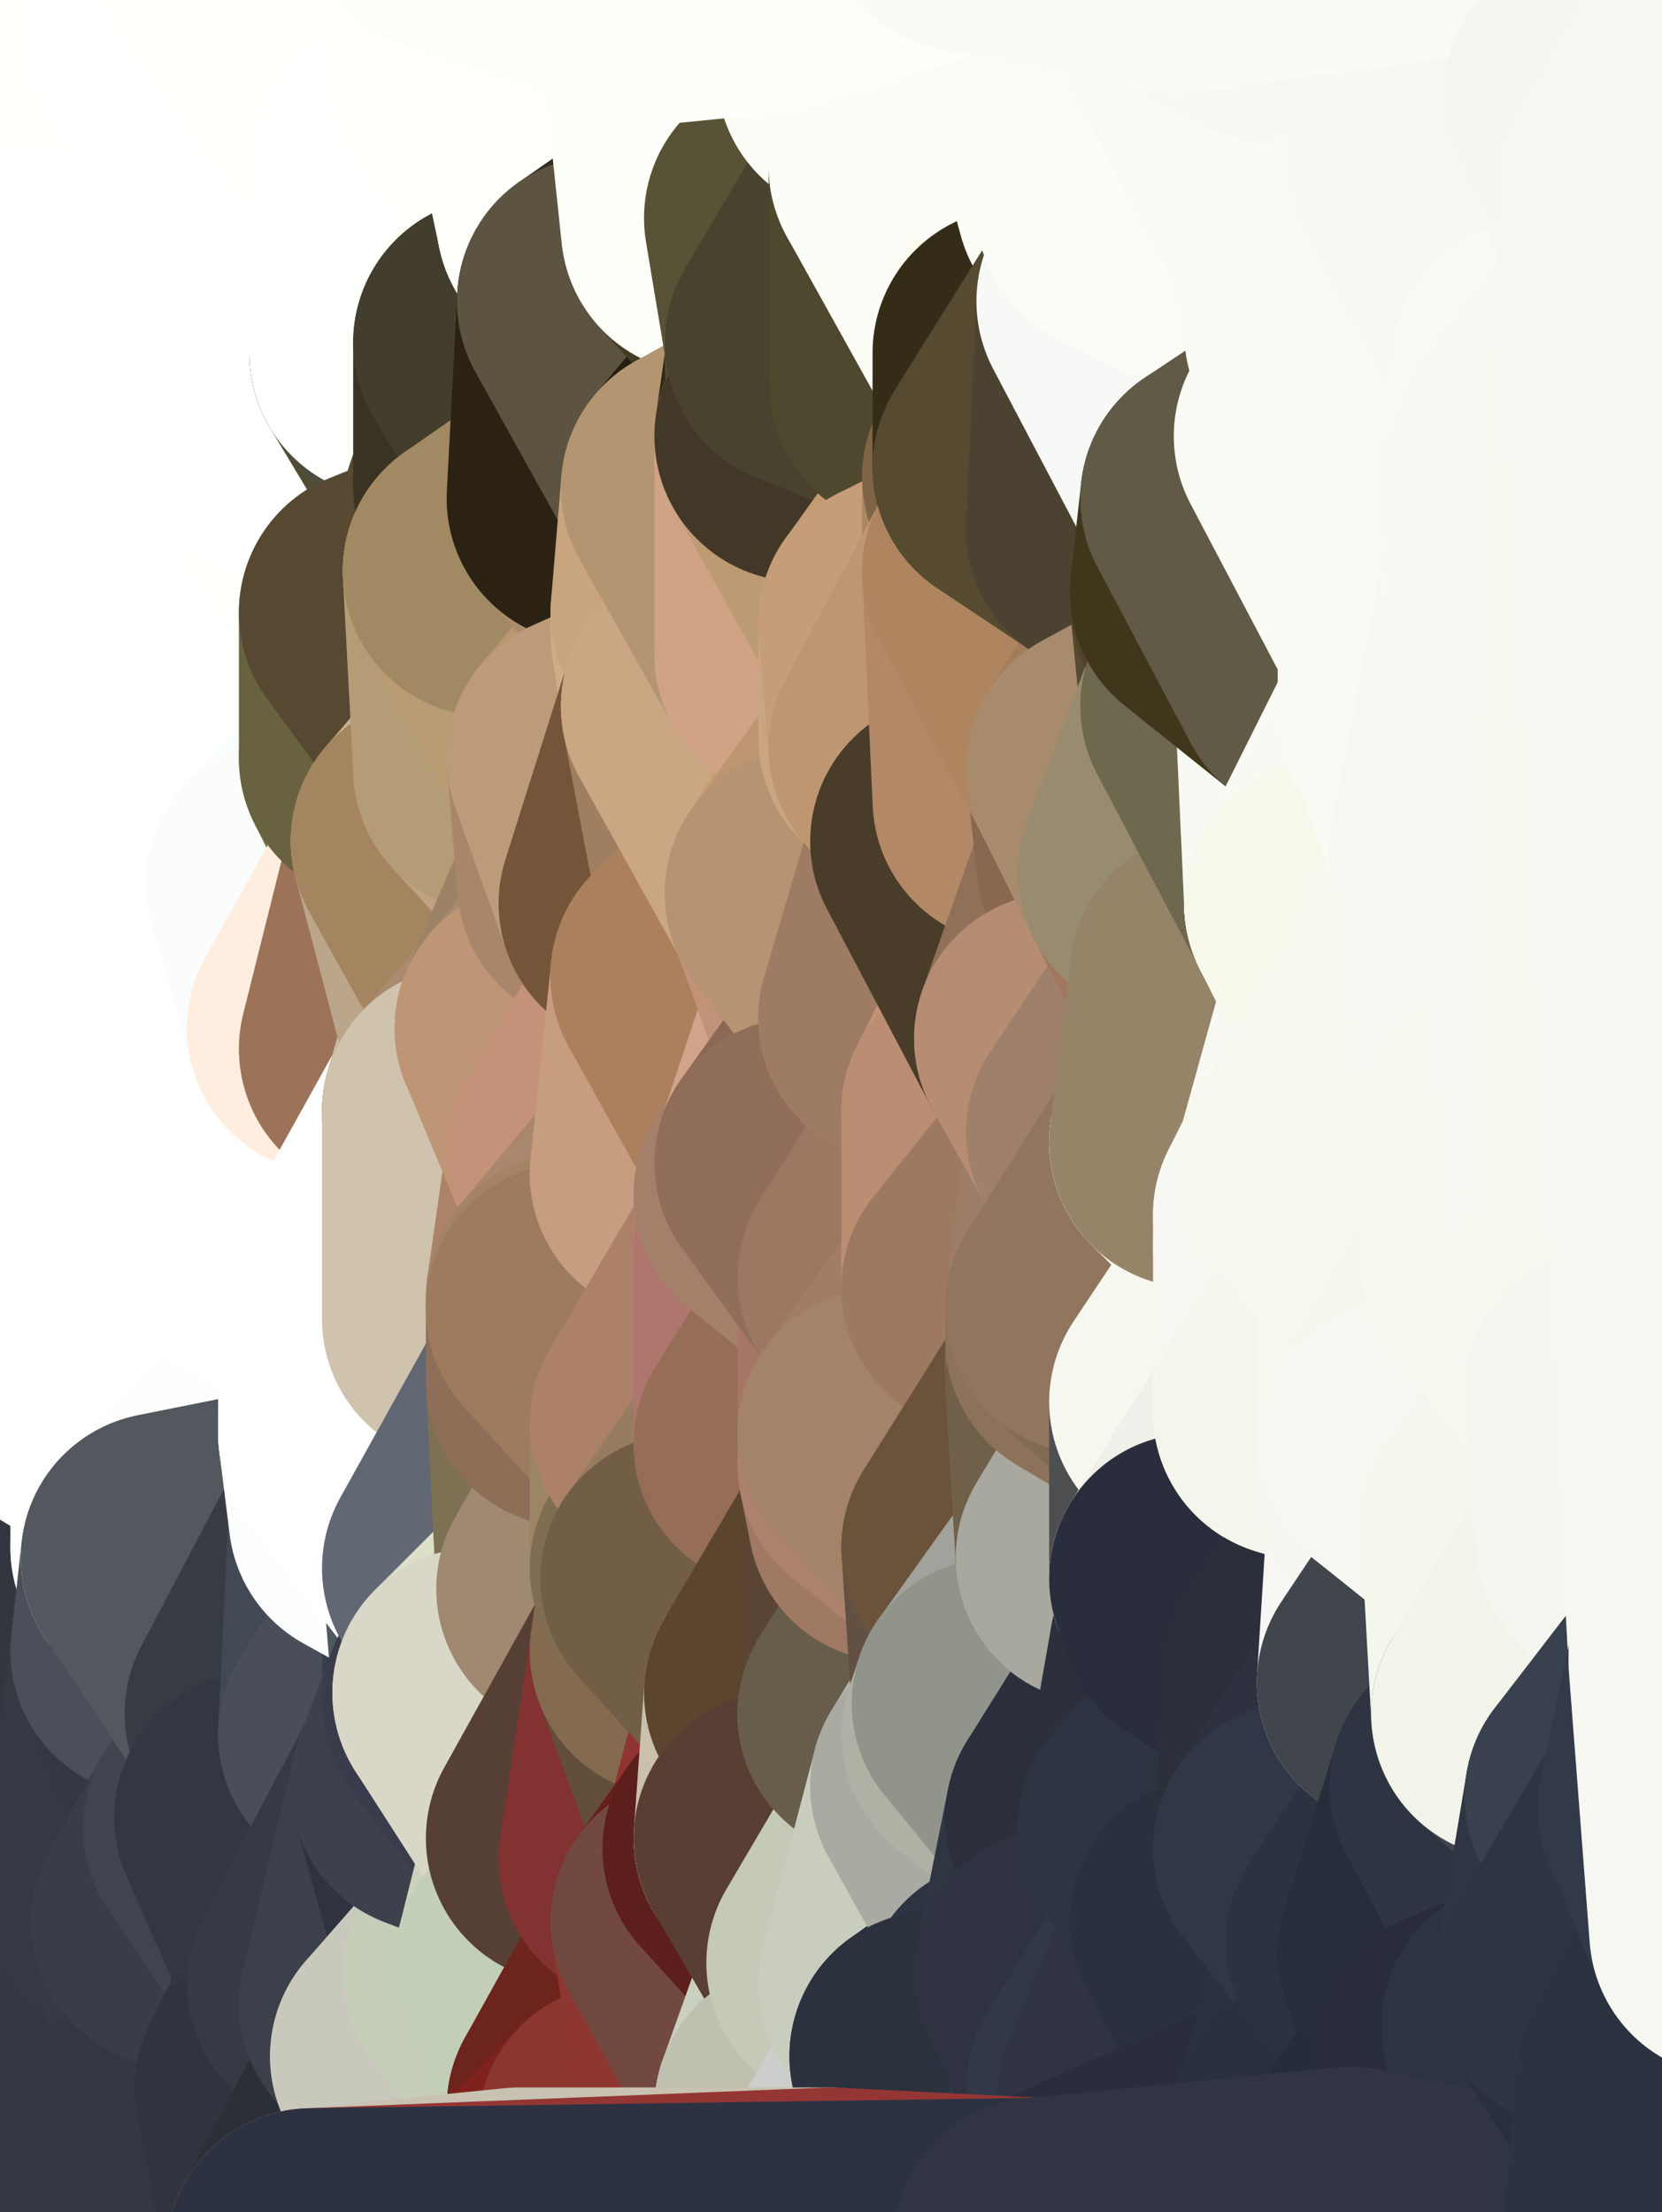 <?xml version="1.0" standalone="yes"?>
<svg width="160" height="213" xmlns="http://www.w3.org/2000/svg" version="1.1" ><rect width="100%" height="100%" fill="#808080" stroke="none"/><polygon points="-11,78 -12,104 -7,81" fill="rgba(255, 255, 255, 1)" stroke="rgba(255, 255, 255, 1)" stroke-width="28" stroke-linejoin="round"/>
		<polygon points="-11,78 -2,55 -2,52" fill="rgba(255, 255, 255, 1)" stroke="rgba(255, 255, 255, 1)" stroke-width="28" stroke-linejoin="round"/>
		<polygon points="-7,81 -12,104 -2,98" fill="rgba(255, 255, 255, 1)" stroke="rgba(255, 255, 255, 1)" stroke-width="28" stroke-linejoin="round"/>
		<polygon points="-12,104 -4,107 -2,98" fill="rgba(255, 255, 255, 1)" stroke="rgba(255, 255, 255, 1)" stroke-width="28" stroke-linejoin="round"/>
		<polygon points="-11,78 -2,52 0,0" fill="rgba(255, 255, 255, 1)" stroke="rgba(255, 255, 255, 1)" stroke-width="28" stroke-linejoin="round"/>
		<polygon points="-11,78 -7,81 -1,72" fill="rgba(255, 255, 255, 1)" stroke="rgba(255, 255, 255, 1)" stroke-width="28" stroke-linejoin="round"/>
		<polygon points="-2,55 -11,78 -1,72" fill="rgba(255, 255, 255, 1)" stroke="rgba(255, 255, 255, 1)" stroke-width="28" stroke-linejoin="round"/>
		<polygon points="-12,104 -4,130 -4,107" fill="rgba(255, 255, 255, 1)" stroke="rgba(255, 255, 255, 1)" stroke-width="28" stroke-linejoin="round"/>
		<polygon points="-4,130 -12,104 0,212" fill="rgba(255, 255, 253, 1)" stroke="rgba(255, 255, 253, 1)" stroke-width="28" stroke-linejoin="round"/>
		<polygon points="-4,107 -4,130 5,123" fill="rgba(255, 255, 255, 1)" stroke="rgba(255, 255, 255, 1)" stroke-width="28" stroke-linejoin="round"/>
		<polygon points="-4,130 5,124 5,123" fill="rgba(255, 255, 255, 1)" stroke="rgba(255, 255, 255, 1)" stroke-width="28" stroke-linejoin="round"/>
		<polygon points="-4,107 5,123 7,113" fill="rgba(255, 255, 255, 1)" stroke="rgba(255, 255, 255, 1)" stroke-width="28" stroke-linejoin="round"/>
		<polygon points="5,124 -4,130 5,133" fill="rgba(255, 255, 255, 1)" stroke="rgba(255, 255, 255, 1)" stroke-width="28" stroke-linejoin="round"/>
		<polygon points="-7,81 -2,98 2,97" fill="rgba(255, 255, 255, 1)" stroke="rgba(255, 255, 255, 1)" stroke-width="28" stroke-linejoin="round"/>
		<polygon points="0,0 -2,52 8,26" fill="rgba(255, 255, 255, 1)" stroke="rgba(255, 255, 255, 1)" stroke-width="28" stroke-linejoin="round"/>
		<polygon points="-2,52 8,29 8,26" fill="rgba(255, 255, 255, 1)" stroke="rgba(255, 255, 255, 1)" stroke-width="28" stroke-linejoin="round"/>
		<polygon points="-7,81 2,97 8,87" fill="rgba(255, 255, 255, 1)" stroke="rgba(255, 255, 255, 1)" stroke-width="28" stroke-linejoin="round"/>
		<polygon points="-4,130 0,212 6,156" fill="rgba(56, 61, 67, 1)" stroke="rgba(56, 61, 67, 1)" stroke-width="28" stroke-linejoin="round"/>
		<polygon points="-2,98 -4,107 2,97" fill="rgba(255, 255, 255, 1)" stroke="rgba(255, 255, 255, 1)" stroke-width="28" stroke-linejoin="round"/>
		<polygon points="-1,72 -7,81 8,87" fill="rgba(255, 255, 255, 1)" stroke="rgba(255, 255, 255, 1)" stroke-width="28" stroke-linejoin="round"/>
		<polygon points="-2,52 7,46 8,29" fill="rgba(255, 255, 255, 1)" stroke="rgba(255, 255, 255, 1)" stroke-width="28" stroke-linejoin="round"/>
		<polygon points="-2,55 -1,72 7,71" fill="rgba(255, 255, 255, 1)" stroke="rgba(255, 255, 255, 1)" stroke-width="28" stroke-linejoin="round"/>
		<polygon points="5,133 -4,130 6,156" fill="rgba(255, 255, 255, 1)" stroke="rgba(255, 255, 255, 1)" stroke-width="28" stroke-linejoin="round"/>
		<polygon points="6,156 0,212 12,182" fill="rgba(49, 53, 62, 1)" stroke="rgba(49, 53, 62, 1)" stroke-width="28" stroke-linejoin="round"/>
		<polygon points="7,71 -1,72 8,87" fill="rgba(255, 255, 255, 1)" stroke="rgba(255, 255, 255, 1)" stroke-width="28" stroke-linejoin="round"/>
		<polygon points="2,97 -4,107 7,113" fill="rgba(255, 255, 255, 1)" stroke="rgba(255, 255, 255, 1)" stroke-width="28" stroke-linejoin="round"/>
		<polygon points="8,87 2,97 12,89" fill="rgba(255, 255, 255, 1)" stroke="rgba(255, 255, 255, 1)" stroke-width="28" stroke-linejoin="round"/>
		<polygon points="-2,52 -2,55 7,46" fill="rgba(255, 255, 255, 1)" stroke="rgba(255, 255, 255, 1)" stroke-width="28" stroke-linejoin="round"/>
		<polygon points="5,133 6,156 15,149" fill="rgba(255, 255, 255, 1)" stroke="rgba(255, 255, 255, 1)" stroke-width="28" stroke-linejoin="round"/>
		<polygon points="7,113 5,123 15,115" fill="rgba(255, 255, 255, 1)" stroke="rgba(255, 255, 255, 1)" stroke-width="28" stroke-linejoin="round"/>
		<polygon points="5,133 15,149 15,139" fill="rgba(255, 255, 255, 1)" stroke="rgba(255, 255, 255, 1)" stroke-width="28" stroke-linejoin="round"/>
		<polygon points="0,212 10,208 12,182" fill="rgba(47, 51, 62, 1)" stroke="rgba(47, 51, 62, 1)" stroke-width="28" stroke-linejoin="round"/>
		<polygon points="17,61 7,71 17,63" fill="rgba(255, 255, 255, 1)" stroke="rgba(255, 255, 255, 1)" stroke-width="28" stroke-linejoin="round"/>
		<polygon points="-2,55 7,71 17,61" fill="rgba(255, 255, 255, 1)" stroke="rgba(255, 255, 255, 1)" stroke-width="28" stroke-linejoin="round"/>
		<polygon points="12,89 2,97 17,94" fill="rgba(255, 255, 255, 1)" stroke="rgba(255, 255, 255, 1)" stroke-width="28" stroke-linejoin="round"/>
		<polygon points="15,149 6,156 16,150" fill="rgba(255, 255, 255, 1)" stroke="rgba(255, 255, 255, 1)" stroke-width="28" stroke-linejoin="round"/>
		<polygon points="6,156 15,159 16,150" fill="rgba(110, 113, 118, 1)" stroke="rgba(110, 113, 118, 1)" stroke-width="28" stroke-linejoin="round"/>
		<polygon points="17,63 7,71 18,68" fill="rgba(255, 255, 255, 1)" stroke="rgba(255, 255, 255, 1)" stroke-width="28" stroke-linejoin="round"/>
		<polygon points="7,46 -2,55 17,61" fill="rgba(255, 255, 255, 1)" stroke="rgba(255, 255, 255, 1)" stroke-width="28" stroke-linejoin="round"/>
		<polygon points="0,0 8,26 16,3" fill="rgba(255, 255, 253, 1)" stroke="rgba(255, 255, 253, 1)" stroke-width="28" stroke-linejoin="round"/>
		<polygon points="13,0 0,0 16,3" fill="rgba(255, 255, 251, 1)" stroke="rgba(255, 255, 251, 1)" stroke-width="28" stroke-linejoin="round"/>
		<polygon points="17,185 10,208 20,202" fill="rgba(52, 56, 67, 1)" stroke="rgba(52, 56, 67, 1)" stroke-width="28" stroke-linejoin="round"/>
		<polygon points="16,3 8,26 18,20" fill="rgba(255, 255, 253, 1)" stroke="rgba(255, 255, 253, 1)" stroke-width="28" stroke-linejoin="round"/>
		<polygon points="8,29 7,46 18,45" fill="rgba(255, 255, 255, 1)" stroke="rgba(255, 255, 255, 1)" stroke-width="28" stroke-linejoin="round"/>
		<polygon points="2,97 7,113 17,94" fill="rgba(255, 255, 255, 1)" stroke="rgba(255, 255, 255, 1)" stroke-width="28" stroke-linejoin="round"/>
		<polygon points="12,182 10,208 17,185" fill="rgba(52, 56, 67, 1)" stroke="rgba(52, 56, 67, 1)" stroke-width="28" stroke-linejoin="round"/>
		<polygon points="6,156 12,182 15,159" fill="rgba(50, 54, 63, 1)" stroke="rgba(50, 54, 63, 1)" stroke-width="28" stroke-linejoin="round"/>
		<polygon points="12,182 17,185 22,176" fill="rgba(55, 59, 70, 1)" stroke="rgba(55, 59, 70, 1)" stroke-width="28" stroke-linejoin="round"/>
		<polygon points="12,89 17,94 22,86" fill="rgba(255, 255, 255, 1)" stroke="rgba(255, 255, 255, 1)" stroke-width="28" stroke-linejoin="round"/>
		<polygon points="7,46 17,61 18,45" fill="rgba(255, 255, 255, 1)" stroke="rgba(255, 255, 255, 1)" stroke-width="28" stroke-linejoin="round"/>
		<polygon points="5,123 5,124 15,115" fill="rgba(255, 255, 255, 1)" stroke="rgba(255, 255, 255, 1)" stroke-width="28" stroke-linejoin="round"/>
		<polygon points="13,0 16,3 23,-5" fill="rgba(255, 255, 251, 1)" stroke="rgba(255, 255, 251, 1)" stroke-width="28" stroke-linejoin="round"/>
		<polygon points="15,159 12,182 22,176" fill="rgba(53, 57, 68, 1)" stroke="rgba(53, 57, 68, 1)" stroke-width="28" stroke-linejoin="round"/>
		<polygon points="8,87 12,89 22,86" fill="rgba(255, 255, 255, 1)" stroke="rgba(255, 255, 255, 1)" stroke-width="28" stroke-linejoin="round"/>
		<polygon points="8,26 8,29 18,20" fill="rgba(255, 255, 255, 1)" stroke="rgba(255, 255, 255, 1)" stroke-width="28" stroke-linejoin="round"/>
		<polygon points="7,113 15,115 17,94" fill="rgba(255, 255, 255, 1)" stroke="rgba(255, 255, 255, 1)" stroke-width="28" stroke-linejoin="round"/>
		<polygon points="15,139 15,149 25,141" fill="rgba(255, 255, 255, 1)" stroke="rgba(255, 255, 255, 1)" stroke-width="28" stroke-linejoin="round"/>
		<polygon points="18,68 7,71 22,86" fill="rgba(255, 255, 255, 1)" stroke="rgba(255, 255, 255, 1)" stroke-width="28" stroke-linejoin="round"/>
		<polygon points="7,71 8,87 22,86" fill="rgba(255, 255, 255, 1)" stroke="rgba(255, 255, 255, 1)" stroke-width="28" stroke-linejoin="round"/>
		<polygon points="5,124 5,133 15,139" fill="rgba(255, 255, 255, 1)" stroke="rgba(255, 255, 255, 1)" stroke-width="28" stroke-linejoin="round"/>
		<polygon points="15,159 22,176 26,165" fill="rgba(52, 56, 67, 1)" stroke="rgba(52, 56, 67, 1)" stroke-width="28" stroke-linejoin="round"/>
		<polygon points="25,112 15,115 25,120" fill="rgba(255, 255, 255, 1)" stroke="rgba(255, 255, 255, 1)" stroke-width="28" stroke-linejoin="round"/>
		<polygon points="15,115 5,124 25,120" fill="rgba(255, 255, 255, 1)" stroke="rgba(255, 255, 255, 1)" stroke-width="28" stroke-linejoin="round"/>
		<polygon points="15,149 16,150 25,141" fill="rgba(255, 255, 255, 1)" stroke="rgba(255, 255, 255, 1)" stroke-width="28" stroke-linejoin="round"/>
		<polygon points="17,61 17,63 27,60" fill="rgba(255, 255, 255, 1)" stroke="rgba(255, 255, 255, 1)" stroke-width="28" stroke-linejoin="round"/>
		<polygon points="22,176 25,175 26,165" fill="rgba(54, 58, 69, 1)" stroke="rgba(54, 58, 69, 1)" stroke-width="28" stroke-linejoin="round"/>
		<polygon points="5,124 15,139 25,120" fill="rgba(255, 255, 255, 1)" stroke="rgba(255, 255, 255, 1)" stroke-width="28" stroke-linejoin="round"/>
		<polygon points="17,94 15,115 25,112" fill="rgba(255, 255, 255, 1)" stroke="rgba(255, 255, 255, 1)" stroke-width="28" stroke-linejoin="round"/>
		<polygon points="18,45 27,42 28,37" fill="rgba(255, 255, 255, 1)" stroke="rgba(255, 255, 255, 1)" stroke-width="28" stroke-linejoin="round"/>
		<polygon points="28,35 18,45 28,37" fill="rgba(255, 255, 255, 1)" stroke="rgba(255, 255, 255, 1)" stroke-width="28" stroke-linejoin="round"/>
		<polygon points="8,29 18,45 28,35" fill="rgba(255, 255, 255, 1)" stroke="rgba(255, 255, 255, 1)" stroke-width="28" stroke-linejoin="round"/>
		<polygon points="18,20 8,29 28,35" fill="rgba(255, 255, 255, 1)" stroke="rgba(255, 255, 255, 1)" stroke-width="28" stroke-linejoin="round"/>
		<polygon points="17,63 18,68 27,60" fill="rgba(255, 255, 255, 1)" stroke="rgba(255, 255, 255, 1)" stroke-width="28" stroke-linejoin="round"/>
		<polygon points="20,202 10,208 30,217" fill="rgba(53, 57, 69, 1)" stroke="rgba(53, 57, 69, 1)" stroke-width="28" stroke-linejoin="round"/>
		<polygon points="17,185 20,202 27,201" fill="rgba(54, 58, 70, 1)" stroke="rgba(54, 58, 70, 1)" stroke-width="28" stroke-linejoin="round"/>
		<polygon points="17,94 25,112 27,111" fill="rgba(255, 255, 255, 1)" stroke="rgba(255, 255, 255, 1)" stroke-width="28" stroke-linejoin="round"/>
		<polygon points="18,45 17,61 27,60" fill="rgba(255, 255, 255, 1)" stroke="rgba(255, 255, 255, 1)" stroke-width="28" stroke-linejoin="round"/>
		<polygon points="16,3 18,20 26,19" fill="rgba(255, 255, 253, 1)" stroke="rgba(255, 255, 253, 1)" stroke-width="28" stroke-linejoin="round"/>
		<polygon points="17,94 27,111 32,99" fill="rgba(255, 255, 255, 1)" stroke="rgba(255, 255, 255, 1)" stroke-width="28" stroke-linejoin="round"/>
		<polygon points="17,185 27,201 32,191" fill="rgba(51, 55, 67, 1)" stroke="rgba(51, 55, 67, 1)" stroke-width="28" stroke-linejoin="round"/>
		<polygon points="26,19 18,20 28,35" fill="rgba(255, 255, 255, 1)" stroke="rgba(255, 255, 255, 1)" stroke-width="28" stroke-linejoin="round"/>
		<polygon points="15,139 25,141 25,120" fill="rgba(255, 255, 255, 1)" stroke="rgba(255, 255, 255, 1)" stroke-width="28" stroke-linejoin="round"/>
		<polygon points="0,0 13,0 23,-5" fill="rgba(255, 255, 251, 1)" stroke="rgba(255, 255, 251, 1)" stroke-width="28" stroke-linejoin="round"/>
		<polygon points="23,-5 16,3 33,9" fill="rgba(255, 255, 251, 1)" stroke="rgba(255, 255, 251, 1)" stroke-width="28" stroke-linejoin="round"/>
		<polygon points="16,3 26,19 33,9" fill="rgba(255, 255, 253, 1)" stroke="rgba(255, 255, 253, 1)" stroke-width="28" stroke-linejoin="round"/>
		<polygon points="22,86 17,94 32,99" fill="rgba(255, 255, 255, 1)" stroke="rgba(255, 255, 255, 1)" stroke-width="28" stroke-linejoin="round"/>
		<polygon points="28,85 22,86 32,99" fill="rgba(255, 255, 255, 1)" stroke="rgba(255, 255, 255, 1)" stroke-width="28" stroke-linejoin="round"/>
		<polygon points="27,201 20,202 30,217" fill="rgba(47, 51, 63, 1)" stroke="rgba(47, 51, 63, 1)" stroke-width="28" stroke-linejoin="round"/>
		<polygon points="10,208 0,212 30,217" fill="rgba(52, 56, 67, 1)" stroke="rgba(52, 56, 67, 1)" stroke-width="28" stroke-linejoin="round"/>
		<polygon points="18,68 22,86 28,85" fill="rgba(255, 255, 255, 1)" stroke="rgba(255, 255, 255, 1)" stroke-width="28" stroke-linejoin="round"/>
		<polygon points="18,45 27,60 27,42" fill="rgba(255, 255, 255, 1)" stroke="rgba(255, 255, 255, 1)" stroke-width="28" stroke-linejoin="round"/>
		<polygon points="25,112 25,120 27,111" fill="rgba(255, 255, 255, 1)" stroke="rgba(255, 255, 255, 1)" stroke-width="28" stroke-linejoin="round"/>
		<polygon points="16,150 15,159 26,165" fill="rgba(75, 79, 90, 1)" stroke="rgba(75, 79, 90, 1)" stroke-width="28" stroke-linejoin="round"/>
		<polygon points="35,137 25,141 35,138" fill="rgba(255, 255, 255, 1)" stroke="rgba(255, 255, 255, 1)" stroke-width="28" stroke-linejoin="round"/>
		<polygon points="26,165 25,175 35,167" fill="rgba(51, 55, 66, 1)" stroke="rgba(51, 55, 66, 1)" stroke-width="28" stroke-linejoin="round"/>
		<polygon points="22,176 17,185 32,191" fill="rgba(57, 61, 72, 1)" stroke="rgba(57, 61, 72, 1)" stroke-width="28" stroke-linejoin="round"/>
		<polygon points="25,175 22,176 32,191" fill="rgba(64, 68, 79, 1)" stroke="rgba(64, 68, 79, 1)" stroke-width="28" stroke-linejoin="round"/>
		<polygon points="25,120 25,141 35,125" fill="rgba(255, 255, 255, 1)" stroke="rgba(255, 255, 255, 1)" stroke-width="28" stroke-linejoin="round"/>
		<polygon points="25,141 35,137 35,125" fill="rgba(255, 255, 255, 1)" stroke="rgba(255, 255, 255, 1)" stroke-width="28" stroke-linejoin="round"/>
		<polygon points="27,60 18,68 37,73" fill="rgba(255, 255, 255, 1)" stroke="rgba(255, 255, 255, 1)" stroke-width="28" stroke-linejoin="round"/>
		<polygon points="18,68 28,85 37,73" fill="rgba(255, 255, 255, 1)" stroke="rgba(255, 255, 255, 1)" stroke-width="28" stroke-linejoin="round"/>
		<polygon points="35,138 25,141 36,146" fill="rgba(255, 255, 255, 1)" stroke="rgba(255, 255, 255, 1)" stroke-width="28" stroke-linejoin="round"/>
		<polygon points="25,141 16,150 36,146" fill="rgba(255, 254, 252, 1)" stroke="rgba(255, 254, 252, 1)" stroke-width="28" stroke-linejoin="round"/>
		<polygon points="33,9 26,19 36,11" fill="rgba(255, 255, 253, 1)" stroke="rgba(255, 255, 253, 1)" stroke-width="28" stroke-linejoin="round"/>
		<polygon points="37,73 28,85 38,75" fill="rgba(255, 255, 255, 1)" stroke="rgba(255, 255, 255, 1)" stroke-width="28" stroke-linejoin="round"/>
		<polygon points="28,35 28,37 38,34" fill="rgba(255, 255, 255, 1)" stroke="rgba(255, 255, 255, 1)" stroke-width="28" stroke-linejoin="round"/>
		<polygon points="36,11 26,19 38,16" fill="rgba(255, 255, 251, 1)" stroke="rgba(255, 255, 251, 1)" stroke-width="28" stroke-linejoin="round"/>
		<polygon points="32,99 27,111 37,101" fill="rgba(255, 255, 255, 1)" stroke="rgba(255, 255, 255, 1)" stroke-width="28" stroke-linejoin="round"/>
		<polygon points="32,191 27,201 37,193" fill="rgba(48, 52, 64, 1)" stroke="rgba(48, 52, 64, 1)" stroke-width="28" stroke-linejoin="round"/>
		<polygon points="16,150 26,165 36,146" fill="rgba(83, 88, 94, 1)" stroke="rgba(83, 88, 94, 1)" stroke-width="28" stroke-linejoin="round"/>
		<polygon points="37,193 27,201 40,198" fill="rgba(50, 54, 65, 1)" stroke="rgba(50, 54, 65, 1)" stroke-width="28" stroke-linejoin="round"/>
		<polygon points="26,19 28,35 38,34" fill="rgba(255, 255, 255, 1)" stroke="rgba(255, 255, 255, 1)" stroke-width="28" stroke-linejoin="round"/>
		<polygon points="37,59 27,60 37,73" fill="rgba(255, 255, 253, 1)" stroke="rgba(255, 255, 253, 1)" stroke-width="28" stroke-linejoin="round"/>
		<polygon points="27,42 27,60 37,59" fill="rgba(255, 255, 255, 1)" stroke="rgba(255, 255, 255, 1)" stroke-width="28" stroke-linejoin="round"/>
		<polygon points="27,111 25,120 35,125" fill="rgba(255, 255, 255, 1)" stroke="rgba(255, 255, 255, 1)" stroke-width="28" stroke-linejoin="round"/>
		<polygon points="35,167 25,175 42,172" fill="rgba(55, 59, 70, 1)" stroke="rgba(55, 59, 70, 1)" stroke-width="28" stroke-linejoin="round"/>
		<polygon points="38,75 28,85 42,81" fill="rgba(249, 255, 250, 1)" stroke="rgba(249, 255, 250, 1)" stroke-width="28" stroke-linejoin="round"/>
		<polygon points="28,37 27,42 38,34" fill="rgba(255, 255, 255, 1)" stroke="rgba(255, 255, 255, 1)" stroke-width="28" stroke-linejoin="round"/>
		<polygon points="38,16 26,19 38,34" fill="rgba(255, 255, 253, 1)" stroke="rgba(255, 255, 253, 1)" stroke-width="28" stroke-linejoin="round"/>
		<polygon points="26,165 35,167 36,146" fill="rgba(55, 59, 68, 1)" stroke="rgba(55, 59, 68, 1)" stroke-width="28" stroke-linejoin="round"/>
		<polygon points="35,167 42,172 45,164" fill="rgba(55, 59, 70, 1)" stroke="rgba(55, 59, 70, 1)" stroke-width="28" stroke-linejoin="round"/>
		<polygon points="37,101 27,111 45,107" fill="rgba(254, 255, 255, 1)" stroke="rgba(254, 255, 255, 1)" stroke-width="28" stroke-linejoin="round"/>
		<polygon points="23,-5 33,9 43,-9" fill="rgba(255, 255, 251, 1)" stroke="rgba(255, 255, 251, 1)" stroke-width="28" stroke-linejoin="round"/>
		<polygon points="25,175 32,191 42,172" fill="rgba(51, 55, 67, 1)" stroke="rgba(51, 55, 67, 1)" stroke-width="28" stroke-linejoin="round"/>
		<polygon points="35,125 35,137 45,127" fill="rgba(255, 255, 255, 1)" stroke="rgba(255, 255, 255, 1)" stroke-width="28" stroke-linejoin="round"/>
		<polygon points="36,146 35,167 45,151" fill="rgba(66, 72, 84, 1)" stroke="rgba(66, 72, 84, 1)" stroke-width="28" stroke-linejoin="round"/>
		<polygon points="27,201 30,217 40,198" fill="rgba(48, 52, 63, 1)" stroke="rgba(48, 52, 63, 1)" stroke-width="28" stroke-linejoin="round"/>
		<polygon points="47,49 37,59 47,55" fill="rgba(70, 62, 41, 1)" stroke="rgba(70, 62, 41, 1)" stroke-width="28" stroke-linejoin="round"/>
		<polygon points="37,101 45,107 47,100" fill="rgba(168, 133, 111, 1)" stroke="rgba(168, 133, 111, 1)" stroke-width="28" stroke-linejoin="round"/>
		<polygon points="37,193 40,198 47,190" fill="rgba(49, 53, 64, 1)" stroke="rgba(49, 53, 64, 1)" stroke-width="28" stroke-linejoin="round"/>
		<polygon points="27,42 37,59 47,49" fill="rgba(255, 255, 251, 1)" stroke="rgba(255, 255, 251, 1)" stroke-width="28" stroke-linejoin="round"/>
		<polygon points="38,34 27,42 47,49" fill="rgba(255, 255, 255, 1)" stroke="rgba(255, 255, 255, 1)" stroke-width="28" stroke-linejoin="round"/>
		<polygon points="36,11 38,16 46,8" fill="rgba(255, 255, 251, 1)" stroke="rgba(255, 255, 251, 1)" stroke-width="28" stroke-linejoin="round"/>
		<polygon points="33,9 36,11 46,8" fill="rgba(255, 255, 251, 1)" stroke="rgba(255, 255, 251, 1)" stroke-width="28" stroke-linejoin="round"/>
		<polygon points="45,151 35,167 45,164" fill="rgba(74, 78, 89, 1)" stroke="rgba(74, 78, 89, 1)" stroke-width="28" stroke-linejoin="round"/>
		<polygon points="27,111 35,125 45,107" fill="rgba(255, 255, 255, 1)" stroke="rgba(255, 255, 255, 1)" stroke-width="28" stroke-linejoin="round"/>
		<polygon points="28,85 32,99 42,81" fill="rgba(251, 253, 252, 1)" stroke="rgba(251, 253, 252, 1)" stroke-width="28" stroke-linejoin="round"/>
		<polygon points="38,75 42,81 48,74" fill="rgba(125, 115, 90, 1)" stroke="rgba(125, 115, 90, 1)" stroke-width="28" stroke-linejoin="round"/>
		<polygon points="37,73 38,75 48,74" fill="rgba(123, 117, 83, 1)" stroke="rgba(123, 117, 83, 1)" stroke-width="28" stroke-linejoin="round"/>
		<polygon points="38,34 47,49 48,47" fill="rgba(82, 76, 50, 1)" stroke="rgba(82, 76, 50, 1)" stroke-width="28" stroke-linejoin="round"/>
		<polygon points="45,151 45,164 46,163" fill="rgba(56, 63, 73, 1)" stroke="rgba(56, 63, 73, 1)" stroke-width="28" stroke-linejoin="round"/>
		<polygon points="43,-9 33,9 46,8" fill="rgba(255, 255, 251, 1)" stroke="rgba(255, 255, 251, 1)" stroke-width="28" stroke-linejoin="round"/>
		<polygon points="32,191 37,193 42,172" fill="rgba(54, 58, 69, 1)" stroke="rgba(54, 58, 69, 1)" stroke-width="28" stroke-linejoin="round"/>
		<polygon points="32,99 37,101 42,81" fill="rgba(255, 238, 223, 1)" stroke="rgba(255, 238, 223, 1)" stroke-width="28" stroke-linejoin="round"/>
		<polygon points="40,198 30,217 50,215" fill="rgba(43, 47, 56, 1)" stroke="rgba(43, 47, 56, 1)" stroke-width="28" stroke-linejoin="round"/>
		<polygon points="38,34 48,47 48,33" fill="rgba(78, 76, 61, 1)" stroke="rgba(78, 76, 61, 1)" stroke-width="28" stroke-linejoin="round"/>
		<polygon points="42,81 37,101 47,100" fill="rgba(156, 114, 89, 1)" stroke="rgba(156, 114, 89, 1)" stroke-width="28" stroke-linejoin="round"/>
		<polygon points="42,172 37,193 47,190" fill="rgba(60, 64, 75, 1)" stroke="rgba(60, 64, 75, 1)" stroke-width="28" stroke-linejoin="round"/>
		<polygon points="37,59 37,73 48,74" fill="rgba(104, 98, 64, 1)" stroke="rgba(104, 98, 64, 1)" stroke-width="28" stroke-linejoin="round"/>
		<polygon points="38,16 38,34 48,33" fill="rgba(255, 255, 253, 1)" stroke="rgba(255, 255, 253, 1)" stroke-width="28" stroke-linejoin="round"/>
		<polygon points="35,125 45,127 45,107" fill="rgba(254, 255, 255, 1)" stroke="rgba(254, 255, 255, 1)" stroke-width="28" stroke-linejoin="round"/>
		<polygon points="47,55 37,59 48,74" fill="rgba(87, 72, 49, 1)" stroke="rgba(87, 72, 49, 1)" stroke-width="28" stroke-linejoin="round"/>
		<polygon points="35,138 36,146 45,151" fill="rgba(253, 255, 254, 1)" stroke="rgba(253, 255, 254, 1)" stroke-width="28" stroke-linejoin="round"/>
		<polygon points="42,172 47,190 55,177" fill="rgba(47, 51, 63, 1)" stroke="rgba(47, 51, 63, 1)" stroke-width="28" stroke-linejoin="round"/>
		<polygon points="45,127 55,126 55,125" fill="rgba(165, 149, 124, 1)" stroke="rgba(165, 149, 124, 1)" stroke-width="28" stroke-linejoin="round"/>
		<polygon points="45,151 46,163 56,153" fill="rgba(79, 89, 98, 1)" stroke="rgba(79, 89, 98, 1)" stroke-width="28" stroke-linejoin="round"/>
		<polygon points="46,8 38,16 56,21" fill="rgba(255, 255, 251, 1)" stroke="rgba(255, 255, 251, 1)" stroke-width="28" stroke-linejoin="round"/>
		<polygon points="38,16 48,33 56,21" fill="rgba(255, 255, 253, 1)" stroke="rgba(255, 255, 253, 1)" stroke-width="28" stroke-linejoin="round"/>
		<polygon points="47,190 52,189 55,177" fill="rgba(200, 203, 186, 1)" stroke="rgba(200, 203, 186, 1)" stroke-width="28" stroke-linejoin="round"/>
		<polygon points="55,126 45,127 55,133" fill="rgba(174, 163, 141, 1)" stroke="rgba(174, 163, 141, 1)" stroke-width="28" stroke-linejoin="round"/>
		<polygon points="35,137 35,138 55,133" fill="rgba(255, 255, 255, 1)" stroke="rgba(255, 255, 255, 1)" stroke-width="28" stroke-linejoin="round"/>
		<polygon points="45,127 35,137 55,133" fill="rgba(255, 255, 255, 1)" stroke="rgba(255, 255, 255, 1)" stroke-width="28" stroke-linejoin="round"/>
		<polygon points="47,100 45,107 52,99" fill="rgba(202, 185, 157, 1)" stroke="rgba(202, 185, 157, 1)" stroke-width="28" stroke-linejoin="round"/>
		<polygon points="40,198 50,215 57,203" fill="rgba(195, 199, 176, 1)" stroke="rgba(195, 199, 176, 1)" stroke-width="28" stroke-linejoin="round"/>
		<polygon points="48,47 47,49 57,48" fill="rgba(66, 55, 37, 1)" stroke="rgba(66, 55, 37, 1)" stroke-width="28" stroke-linejoin="round"/>
		<polygon points="35,138 45,151 55,133" fill="rgba(255, 255, 255, 1)" stroke="rgba(255, 255, 255, 1)" stroke-width="28" stroke-linejoin="round"/>
		<polygon points="43,-9 46,8 53,7" fill="rgba(255, 255, 251, 1)" stroke="rgba(255, 255, 251, 1)" stroke-width="28" stroke-linejoin="round"/>
		<polygon points="42,81 47,100 52,99" fill="rgba(187, 166, 139, 1)" stroke="rgba(187, 166, 139, 1)" stroke-width="28" stroke-linejoin="round"/>
		<polygon points="56,21 48,33 58,29" fill="rgba(255, 255, 248, 1)" stroke="rgba(255, 255, 248, 1)" stroke-width="28" stroke-linejoin="round"/>
		<polygon points="58,23 56,21 58,29" fill="rgba(255, 255, 243, 1)" stroke="rgba(255, 255, 243, 1)" stroke-width="28" stroke-linejoin="round"/>
		<polygon points="48,74 42,81 58,85" fill="rgba(195, 177, 141, 1)" stroke="rgba(195, 177, 141, 1)" stroke-width="28" stroke-linejoin="round"/>
		<polygon points="42,81 52,99 58,85" fill="rgba(165, 133, 95, 1)" stroke="rgba(165, 133, 95, 1)" stroke-width="28" stroke-linejoin="round"/>
		<polygon points="47,190 40,198 57,203" fill="rgba(200, 200, 188, 1)" stroke="rgba(200, 200, 188, 1)" stroke-width="28" stroke-linejoin="round"/>
		<polygon points="52,189 47,190 57,203" fill="rgba(198, 206, 185, 1)" stroke="rgba(198, 206, 185, 1)" stroke-width="28" stroke-linejoin="round"/>
		<polygon points="52,99 45,107 57,111" fill="rgba(170, 139, 111, 1)" stroke="rgba(170, 139, 111, 1)" stroke-width="28" stroke-linejoin="round"/>
		<polygon points="45,107 55,125 57,111" fill="rgba(166, 136, 110, 1)" stroke="rgba(166, 136, 110, 1)" stroke-width="28" stroke-linejoin="round"/>
		<polygon points="47,49 47,55 57,48" fill="rgba(89, 73, 48, 1)" stroke="rgba(89, 73, 48, 1)" stroke-width="28" stroke-linejoin="round"/>
		<polygon points="53,7 46,8 56,21" fill="rgba(255, 255, 251, 1)" stroke="rgba(255, 255, 251, 1)" stroke-width="28" stroke-linejoin="round"/>
		<polygon points="45,164 42,172 55,177" fill="rgba(61, 65, 76, 1)" stroke="rgba(61, 65, 76, 1)" stroke-width="28" stroke-linejoin="round"/>
		<polygon points="46,163 45,164 55,177" fill="rgba(58, 60, 75, 1)" stroke="rgba(58, 60, 75, 1)" stroke-width="28" stroke-linejoin="round"/>
		<polygon points="45,107 45,127 55,125" fill="rgba(207, 195, 173, 1)" stroke="rgba(207, 195, 173, 1)" stroke-width="28" stroke-linejoin="round"/>
		<polygon points="57,203 50,215 60,205" fill="rgba(208, 180, 168, 1)" stroke="rgba(208, 180, 168, 1)" stroke-width="28" stroke-linejoin="round"/>
		<polygon points="57,73 48,74 58,85" fill="rgba(192, 162, 128, 1)" stroke="rgba(192, 162, 128, 1)" stroke-width="28" stroke-linejoin="round"/>
		<polygon points="47,55 48,74 57,73" fill="rgba(180, 156, 118, 1)" stroke="rgba(180, 156, 118, 1)" stroke-width="28" stroke-linejoin="round"/>
		<polygon points="48,33 48,47 57,48" fill="rgba(58, 51, 35, 1)" stroke="rgba(58, 51, 35, 1)" stroke-width="28" stroke-linejoin="round"/>
		<polygon points="55,133 45,151 56,153" fill="rgba(97, 103, 115, 1)" stroke="rgba(97, 103, 115, 1)" stroke-width="28" stroke-linejoin="round"/>
		<polygon points="43,-9 53,7 63,-2" fill="rgba(255, 255, 251, 1)" stroke="rgba(255, 255, 251, 1)" stroke-width="28" stroke-linejoin="round"/>
		<polygon points="55,177 52,189 62,179" fill="rgba(204, 209, 189, 1)" stroke="rgba(204, 209, 189, 1)" stroke-width="28" stroke-linejoin="round"/>
		<polygon points="58,85 52,99 62,87" fill="rgba(156, 130, 103, 1)" stroke="rgba(156, 130, 103, 1)" stroke-width="28" stroke-linejoin="round"/>
		<polygon points="56,153 46,163 65,159" fill="rgba(220, 224, 201, 1)" stroke="rgba(220, 224, 201, 1)" stroke-width="28" stroke-linejoin="round"/>
		<polygon points="48,33 57,48 58,29" fill="rgba(67, 61, 45, 1)" stroke="rgba(67, 61, 45, 1)" stroke-width="28" stroke-linejoin="round"/>
		<polygon points="63,-2 53,7 66,3" fill="rgba(254, 255, 250, 1)" stroke="rgba(254, 255, 250, 1)" stroke-width="28" stroke-linejoin="round"/>
		<polygon points="65,151 56,153 65,159" fill="rgba(114, 98, 73, 1)" stroke="rgba(114, 98, 73, 1)" stroke-width="28" stroke-linejoin="round"/>
		<polygon points="55,133 56,153 65,137" fill="rgba(126, 112, 83, 1)" stroke="rgba(126, 112, 83, 1)" stroke-width="28" stroke-linejoin="round"/>
		<polygon points="47,55 57,73 67,61" fill="rgba(185, 156, 116, 1)" stroke="rgba(185, 156, 116, 1)" stroke-width="28" stroke-linejoin="round"/>
		<polygon points="67,59 47,55 67,61" fill="rgba(188, 154, 117, 1)" stroke="rgba(188, 154, 117, 1)" stroke-width="28" stroke-linejoin="round"/>
		<polygon points="62,87 52,99 67,94" fill="rgba(167, 137, 111, 1)" stroke="rgba(167, 137, 111, 1)" stroke-width="28" stroke-linejoin="round"/>
		<polygon points="57,48 47,55 67,59" fill="rgba(161, 137, 99, 1)" stroke="rgba(161, 137, 99, 1)" stroke-width="28" stroke-linejoin="round"/>
		<polygon points="62,179 52,189 67,185" fill="rgba(199, 200, 184, 1)" stroke="rgba(199, 200, 184, 1)" stroke-width="28" stroke-linejoin="round"/>
		<polygon points="65,151 65,159 66,152" fill="rgba(139, 115, 87, 1)" stroke="rgba(139, 115, 87, 1)" stroke-width="28" stroke-linejoin="round"/>
		<polygon points="46,163 55,177 65,159" fill="rgba(217, 215, 200, 1)" stroke="rgba(217, 215, 200, 1)" stroke-width="28" stroke-linejoin="round"/>
		<polygon points="57,111 55,125 65,113" fill="rgba(172, 130, 105, 1)" stroke="rgba(172, 130, 105, 1)" stroke-width="28" stroke-linejoin="round"/>
		<polygon points="67,61 57,73 68,68" fill="rgba(186, 151, 111, 1)" stroke="rgba(186, 151, 111, 1)" stroke-width="28" stroke-linejoin="round"/>
		<polygon points="58,23 58,29 68,22" fill="rgba(138, 137, 119, 1)" stroke="rgba(138, 137, 119, 1)" stroke-width="28" stroke-linejoin="round"/>
		<polygon points="65,137 56,153 65,151" fill="rgba(159, 137, 113, 1)" stroke="rgba(159, 137, 113, 1)" stroke-width="28" stroke-linejoin="round"/>
		<polygon points="57,48 67,59 68,47" fill="rgba(169, 140, 106, 1)" stroke="rgba(169, 140, 106, 1)" stroke-width="28" stroke-linejoin="round"/>
		<polygon points="56,21 58,23 68,22" fill="rgba(255, 255, 253, 1)" stroke="rgba(255, 255, 253, 1)" stroke-width="28" stroke-linejoin="round"/>
		<polygon points="52,99 57,111 67,94" fill="rgba(190, 149, 117, 1)" stroke="rgba(190, 149, 117, 1)" stroke-width="28" stroke-linejoin="round"/>
		<polygon points="52,189 57,203 67,185" fill="rgba(194, 206, 184, 1)" stroke="rgba(194, 206, 184, 1)" stroke-width="28" stroke-linejoin="round"/>
		<polygon points="55,177 62,179 65,159" fill="rgba(86, 64, 53, 1)" stroke="rgba(86, 64, 53, 1)" stroke-width="28" stroke-linejoin="round"/>
		<polygon points="55,126 55,133 65,137" fill="rgba(142, 110, 87, 1)" stroke="rgba(142, 110, 87, 1)" stroke-width="28" stroke-linejoin="round"/>
		<polygon points="62,87 67,94 72,89" fill="rgba(83, 80, 73, 1)" stroke="rgba(83, 80, 73, 1)" stroke-width="28" stroke-linejoin="round"/>
		<polygon points="62,179 67,185 72,178" fill="rgba(131, 52, 47, 1)" stroke="rgba(131, 52, 47, 1)" stroke-width="28" stroke-linejoin="round"/>
		<polygon points="58,29 57,48 68,47" fill="rgba(43, 34, 19, 1)" stroke="rgba(43, 34, 19, 1)" stroke-width="28" stroke-linejoin="round"/>
		<polygon points="53,7 56,21 66,3" fill="rgba(255, 255, 251, 1)" stroke="rgba(255, 255, 251, 1)" stroke-width="28" stroke-linejoin="round"/>
		<polygon points="57,73 58,85 62,87" fill="rgba(169, 134, 106, 1)" stroke="rgba(169, 134, 106, 1)" stroke-width="28" stroke-linejoin="round"/>
		<polygon points="63,-2 66,3 73,-3" fill="rgba(254, 255, 250, 1)" stroke="rgba(254, 255, 250, 1)" stroke-width="28" stroke-linejoin="round"/>
		<polygon points="57,203 60,205 70,204" fill="rgba(117, 37, 30, 1)" stroke="rgba(117, 37, 30, 1)" stroke-width="28" stroke-linejoin="round"/>
		<polygon points="67,185 57,203 70,204" fill="rgba(109, 36, 29, 1)" stroke="rgba(109, 36, 29, 1)" stroke-width="28" stroke-linejoin="round"/>
		<polygon points="66,3 56,21 68,22" fill="rgba(255, 255, 251, 1)" stroke="rgba(255, 255, 251, 1)" stroke-width="28" stroke-linejoin="round"/>
		<polygon points="57,111 65,113 67,94" fill="rgba(196, 146, 121, 1)" stroke="rgba(196, 146, 121, 1)" stroke-width="28" stroke-linejoin="round"/>
		<polygon points="75,115 65,113 75,120" fill="rgba(181, 140, 110, 1)" stroke="rgba(181, 140, 110, 1)" stroke-width="28" stroke-linejoin="round"/>
		<polygon points="65,113 55,125 75,120" fill="rgba(170, 134, 108, 1)" stroke="rgba(170, 134, 108, 1)" stroke-width="28" stroke-linejoin="round"/>
		<polygon points="57,73 62,87 68,68" fill="rgba(189, 154, 122, 1)" stroke="rgba(189, 154, 122, 1)" stroke-width="28" stroke-linejoin="round"/>
		<polygon points="55,125 55,126 75,120" fill="rgba(164, 131, 100, 1)" stroke="rgba(164, 131, 100, 1)" stroke-width="28" stroke-linejoin="round"/>
		<polygon points="55,126 65,137 75,120" fill="rgba(158, 123, 95, 1)" stroke="rgba(158, 123, 95, 1)" stroke-width="28" stroke-linejoin="round"/>
		<polygon points="65,137 65,151 75,139" fill="rgba(156, 133, 101, 1)" stroke="rgba(156, 133, 101, 1)" stroke-width="28" stroke-linejoin="round"/>
		<polygon points="65,159 62,179 72,178" fill="rgba(130, 50, 49, 1)" stroke="rgba(130, 50, 49, 1)" stroke-width="28" stroke-linejoin="round"/>
		<polygon points="65,113 75,115 77,112" fill="rgba(194, 150, 123, 1)" stroke="rgba(194, 150, 123, 1)" stroke-width="28" stroke-linejoin="round"/>
		<polygon points="67,59 67,61 77,63" fill="rgba(207, 173, 136, 1)" stroke="rgba(207, 173, 136, 1)" stroke-width="28" stroke-linejoin="round"/>
		<polygon points="67,61 68,68 77,63" fill="rgba(207, 172, 132, 1)" stroke="rgba(207, 172, 132, 1)" stroke-width="28" stroke-linejoin="round"/>
		<polygon points="65,159 72,178 76,163" fill="rgba(99, 78, 59, 1)" stroke="rgba(99, 78, 59, 1)" stroke-width="28" stroke-linejoin="round"/>
		<polygon points="68,22 58,29 78,33" fill="rgba(51, 45, 33, 1)" stroke="rgba(51, 45, 33, 1)" stroke-width="28" stroke-linejoin="round"/>
		<polygon points="58,29 78,35 78,33" fill="rgba(64, 57, 39, 1)" stroke="rgba(64, 57, 39, 1)" stroke-width="28" stroke-linejoin="round"/>
		<polygon points="58,29 68,47 78,35" fill="rgba(92, 84, 65, 1)" stroke="rgba(92, 84, 65, 1)" stroke-width="28" stroke-linejoin="round"/>
		<polygon points="68,47 77,42 78,35" fill="rgba(38, 30, 17, 1)" stroke="rgba(38, 30, 17, 1)" stroke-width="28" stroke-linejoin="round"/>
		<polygon points="66,152 65,159 76,163" fill="rgba(132, 106, 79, 1)" stroke="rgba(132, 106, 79, 1)" stroke-width="28" stroke-linejoin="round"/>
		<polygon points="72,178 75,177 76,163" fill="rgba(145, 51, 51, 1)" stroke="rgba(145, 51, 51, 1)" stroke-width="28" stroke-linejoin="round"/>
		<polygon points="65,151 66,152 75,139" fill="rgba(127, 110, 82, 1)" stroke="rgba(127, 110, 82, 1)" stroke-width="28" stroke-linejoin="round"/>
		<polygon points="68,68 62,87 72,89" fill="rgba(116, 85, 57, 1)" stroke="rgba(116, 85, 57, 1)" stroke-width="28" stroke-linejoin="round"/>
		<polygon points="77,203 70,204 80,215" fill="rgba(131, 89, 77, 1)" stroke="rgba(131, 89, 77, 1)" stroke-width="28" stroke-linejoin="round"/>
		<polygon points="60,205 50,215 80,215" fill="rgba(127, 34, 29, 1)" stroke="rgba(127, 34, 29, 1)" stroke-width="28" stroke-linejoin="round"/>
		<polygon points="70,204 60,205 80,215" fill="rgba(139, 54, 47, 1)" stroke="rgba(139, 54, 47, 1)" stroke-width="28" stroke-linejoin="round"/>
		<polygon points="76,21 68,22 78,33" fill="rgba(66, 60, 36, 1)" stroke="rgba(66, 60, 36, 1)" stroke-width="28" stroke-linejoin="round"/>
		<polygon points="68,68 72,89 78,86" fill="rgba(160, 127, 96, 1)" stroke="rgba(160, 127, 96, 1)" stroke-width="28" stroke-linejoin="round"/>
		<polygon points="67,94 65,113 77,112" fill="rgba(198, 157, 127, 1)" stroke="rgba(198, 157, 127, 1)" stroke-width="28" stroke-linejoin="round"/>
		<polygon points="66,3 68,22 76,21" fill="rgba(254, 255, 249, 1)" stroke="rgba(254, 255, 249, 1)" stroke-width="28" stroke-linejoin="round"/>
		<polygon points="65,137 75,139 75,120" fill="rgba(173, 129, 104, 1)" stroke="rgba(173, 129, 104, 1)" stroke-width="28" stroke-linejoin="round"/>
		<polygon points="72,178 67,185 82,189" fill="rgba(102, 31, 27, 1)" stroke="rgba(102, 31, 27, 1)" stroke-width="28" stroke-linejoin="round"/>
		<polygon points="72,89 67,94 82,97" fill="rgba(166, 130, 98, 1)" stroke="rgba(166, 130, 98, 1)" stroke-width="28" stroke-linejoin="round"/>
		<polygon points="67,185 70,204 77,203" fill="rgba(142, 55, 48, 1)" stroke="rgba(142, 55, 48, 1)" stroke-width="28" stroke-linejoin="round"/>
		<polygon points="73,-3 66,3 83,7" fill="rgba(253, 254, 249, 1)" stroke="rgba(253, 254, 249, 1)" stroke-width="28" stroke-linejoin="round"/>
		<polygon points="66,3 76,21 83,7" fill="rgba(254, 255, 250, 1)" stroke="rgba(254, 255, 250, 1)" stroke-width="28" stroke-linejoin="round"/>
		<polygon points="67,185 77,203 82,189" fill="rgba(113, 73, 65, 1)" stroke="rgba(113, 73, 65, 1)" stroke-width="28" stroke-linejoin="round"/>
		<polygon points="75,177 72,178 82,189" fill="rgba(92, 31, 28, 1)" stroke="rgba(92, 31, 28, 1)" stroke-width="28" stroke-linejoin="round"/>
		<polygon points="78,86 72,89 82,97" fill="rgba(163, 125, 88, 1)" stroke="rgba(163, 125, 88, 1)" stroke-width="28" stroke-linejoin="round"/>
		<polygon points="67,94 77,112 82,97" fill="rgba(172, 128, 93, 1)" stroke="rgba(172, 128, 93, 1)" stroke-width="28" stroke-linejoin="round"/>
		<polygon points="68,47 67,59 77,63" fill="rgba(200, 165, 127, 1)" stroke="rgba(200, 165, 127, 1)" stroke-width="28" stroke-linejoin="round"/>
		<polygon points="85,138 75,139 85,141" fill="rgba(183, 147, 123, 1)" stroke="rgba(183, 147, 123, 1)" stroke-width="28" stroke-linejoin="round"/>
		<polygon points="75,139 66,152 86,146" fill="rgba(150, 125, 95, 1)" stroke="rgba(150, 125, 95, 1)" stroke-width="28" stroke-linejoin="round"/>
		<polygon points="85,141 75,139 86,146" fill="rgba(173, 132, 110, 1)" stroke="rgba(173, 132, 110, 1)" stroke-width="28" stroke-linejoin="round"/>
		<polygon points="77,63 68,68 87,71" fill="rgba(204, 169, 131, 1)" stroke="rgba(204, 169, 131, 1)" stroke-width="28" stroke-linejoin="round"/>
		<polygon points="68,68 78,86 87,71" fill="rgba(202, 166, 130, 1)" stroke="rgba(202, 166, 130, 1)" stroke-width="28" stroke-linejoin="round"/>
		<polygon points="66,152 76,163 86,146" fill="rgba(114, 94, 70, 1)" stroke="rgba(114, 94, 70, 1)" stroke-width="28" stroke-linejoin="round"/>
		<polygon points="76,163 75,177 85,165" fill="rgba(203, 192, 172, 1)" stroke="rgba(203, 192, 172, 1)" stroke-width="28" stroke-linejoin="round"/>
		<polygon points="75,115 75,120 85,123" fill="rgba(170, 132, 109, 1)" stroke="rgba(170, 132, 109, 1)" stroke-width="28" stroke-linejoin="round"/>
		<polygon points="75,120 75,139 85,123" fill="rgba(175, 118, 109, 1)" stroke="rgba(175, 118, 109, 1)" stroke-width="28" stroke-linejoin="round"/>
		<polygon points="68,47 77,63 77,42" fill="rgba(179, 149, 113, 1)" stroke="rgba(179, 149, 113, 1)" stroke-width="28" stroke-linejoin="round"/>
		<polygon points="86,9 76,21 88,16" fill="rgba(254, 255, 250, 1)" stroke="rgba(254, 255, 250, 1)" stroke-width="28" stroke-linejoin="round"/>
		<polygon points="78,35 77,42 88,37" fill="rgba(50, 43, 24, 1)" stroke="rgba(50, 43, 24, 1)" stroke-width="28" stroke-linejoin="round"/>
		<polygon points="78,33 78,35 88,37" fill="rgba(83, 75, 52, 1)" stroke="rgba(83, 75, 52, 1)" stroke-width="28" stroke-linejoin="round"/>
		<polygon points="82,189 77,203 87,191" fill="rgba(203, 207, 190, 1)" stroke="rgba(203, 207, 190, 1)" stroke-width="28" stroke-linejoin="round"/>
		<polygon points="77,63 87,71 87,60" fill="rgba(204, 170, 135, 1)" stroke="rgba(204, 170, 135, 1)" stroke-width="28" stroke-linejoin="round"/>
		<polygon points="83,7 76,21 86,9" fill="rgba(254, 255, 249, 1)" stroke="rgba(254, 255, 249, 1)" stroke-width="28" stroke-linejoin="round"/>
		<polygon points="85,123 75,139 85,138" fill="rgba(150, 109, 87, 1)" stroke="rgba(150, 109, 87, 1)" stroke-width="28" stroke-linejoin="round"/>
		<polygon points="77,112 75,115 85,123" fill="rgba(164, 128, 106, 1)" stroke="rgba(164, 128, 106, 1)" stroke-width="28" stroke-linejoin="round"/>
		<polygon points="87,191 77,203 90,198" fill="rgba(200, 202, 188, 1)" stroke="rgba(200, 202, 188, 1)" stroke-width="28" stroke-linejoin="round"/>
		<polygon points="87,71 78,86 88,72" fill="rgba(198, 160, 123, 1)" stroke="rgba(198, 160, 123, 1)" stroke-width="28" stroke-linejoin="round"/>
		<polygon points="82,97 77,112 87,98" fill="rgba(209, 163, 139, 1)" stroke="rgba(209, 163, 139, 1)" stroke-width="28" stroke-linejoin="round"/>
		<polygon points="77,42 77,63 87,60" fill="rgba(208, 163, 132, 1)" stroke="rgba(208, 163, 132, 1)" stroke-width="28" stroke-linejoin="round"/>
		<polygon points="85,165 75,177 92,172" fill="rgba(230, 208, 194, 1)" stroke="rgba(230, 208, 194, 1)" stroke-width="28" stroke-linejoin="round"/>
		<polygon points="88,72 78,86 92,81" fill="rgba(188, 150, 113, 1)" stroke="rgba(188, 150, 113, 1)" stroke-width="28" stroke-linejoin="round"/>
		<polygon points="76,163 85,165 86,146" fill="rgba(91, 69, 46, 1)" stroke="rgba(91, 69, 46, 1)" stroke-width="28" stroke-linejoin="round"/>
		<polygon points="73,-3 83,7 93,-9" fill="rgba(252, 253, 247, 1)" stroke="rgba(252, 253, 247, 1)" stroke-width="28" stroke-linejoin="round"/>
		<polygon points="78,86 82,97 87,98" fill="rgba(193, 146, 120, 1)" stroke="rgba(193, 146, 120, 1)" stroke-width="28" stroke-linejoin="round"/>
		<polygon points="87,98 77,112 95,107" fill="rgba(140, 105, 86, 1)" stroke="rgba(140, 105, 86, 1)" stroke-width="28" stroke-linejoin="round"/>
		<polygon points="85,165 92,172 95,167" fill="rgba(185, 186, 170, 1)" stroke="rgba(185, 186, 170, 1)" stroke-width="28" stroke-linejoin="round"/>
		<polygon points="75,177 82,189 92,172" fill="rgba(89, 62, 51, 1)" stroke="rgba(89, 62, 51, 1)" stroke-width="28" stroke-linejoin="round"/>
		<polygon points="77,203 80,215 90,198" fill="rgba(191, 192, 176, 1)" stroke="rgba(191, 192, 176, 1)" stroke-width="28" stroke-linejoin="round"/>
		<polygon points="76,21 78,33 88,16" fill="rgba(88, 83, 54, 1)" stroke="rgba(88, 83, 54, 1)" stroke-width="28" stroke-linejoin="round"/>
		<polygon points="85,165 95,167 96,164" fill="rgba(179, 177, 162, 1)" stroke="rgba(179, 177, 162, 1)" stroke-width="28" stroke-linejoin="round"/>
		<polygon points="86,9 88,16 96,11" fill="rgba(253, 254, 248, 1)" stroke="rgba(253, 254, 248, 1)" stroke-width="28" stroke-linejoin="round"/>
		<polygon points="78,86 87,98 92,81" fill="rgba(182, 147, 115, 1)" stroke="rgba(182, 147, 115, 1)" stroke-width="28" stroke-linejoin="round"/>
		<polygon points="87,98 95,107 97,103" fill="rgba(171, 129, 104, 1)" stroke="rgba(171, 129, 104, 1)" stroke-width="28" stroke-linejoin="round"/>
		<polygon points="87,191 90,198 97,193" fill="rgba(161, 164, 147, 1)" stroke="rgba(161, 164, 147, 1)" stroke-width="28" stroke-linejoin="round"/>
		<polygon points="77,42 87,60 97,46" fill="rgba(188, 154, 116, 1)" stroke="rgba(188, 154, 116, 1)" stroke-width="28" stroke-linejoin="round"/>
		<polygon points="88,37 77,42 97,46" fill="rgba(67, 55, 39, 1)" stroke="rgba(67, 55, 39, 1)" stroke-width="28" stroke-linejoin="round"/>
		<polygon points="86,146 85,165 95,149" fill="rgba(90, 69, 52, 1)" stroke="rgba(90, 69, 52, 1)" stroke-width="28" stroke-linejoin="round"/>
		<polygon points="85,123 85,138 95,124" fill="rgba(167, 118, 103, 1)" stroke="rgba(167, 118, 103, 1)" stroke-width="28" stroke-linejoin="round"/>
		<polygon points="77,112 85,123 95,107" fill="rgba(145, 110, 90, 1)" stroke="rgba(145, 110, 90, 1)" stroke-width="28" stroke-linejoin="round"/>
		<polygon points="82,189 87,191 92,172" fill="rgba(197, 201, 184, 1)" stroke="rgba(197, 201, 184, 1)" stroke-width="28" stroke-linejoin="round"/>
		<polygon points="78,33 88,37 88,16" fill="rgba(73, 66, 47, 1)" stroke="rgba(73, 66, 47, 1)" stroke-width="28" stroke-linejoin="round"/>
		<polygon points="88,37 97,46 98,45" fill="rgba(75, 59, 43, 1)" stroke="rgba(75, 59, 43, 1)" stroke-width="28" stroke-linejoin="round"/>
		<polygon points="88,72 92,81 98,77" fill="rgba(183, 147, 113, 1)" stroke="rgba(183, 147, 113, 1)" stroke-width="28" stroke-linejoin="round"/>
		<polygon points="87,60 97,55 97,46" fill="rgba(197, 155, 115, 1)" stroke="rgba(197, 155, 115, 1)" stroke-width="28" stroke-linejoin="round"/>
		<polygon points="95,149 85,165 96,164" fill="rgba(104, 93, 75, 1)" stroke="rgba(104, 93, 75, 1)" stroke-width="28" stroke-linejoin="round"/>
		<polygon points="85,141 86,146 95,149" fill="rgba(159, 121, 100, 1)" stroke="rgba(159, 121, 100, 1)" stroke-width="28" stroke-linejoin="round"/>
		<polygon points="83,7 86,9 93,-9" fill="rgba(252, 253, 247, 1)" stroke="rgba(252, 253, 247, 1)" stroke-width="28" stroke-linejoin="round"/>
		<polygon points="90,198 80,215 100,216" fill="rgba(204, 206, 203, 1)" stroke="rgba(204, 206, 203, 1)" stroke-width="28" stroke-linejoin="round"/>
		<polygon points="98,34 88,37 98,45" fill="rgba(48, 40, 21, 1)" stroke="rgba(48, 40, 21, 1)" stroke-width="28" stroke-linejoin="round"/>
		<polygon points="88,16 88,37 98,34" fill="rgba(78, 72, 46, 1)" stroke="rgba(78, 72, 46, 1)" stroke-width="28" stroke-linejoin="round"/>
		<polygon points="95,107 85,123 95,124" fill="rgba(157, 119, 98, 1)" stroke="rgba(157, 119, 98, 1)" stroke-width="28" stroke-linejoin="round"/>
		<polygon points="43,-9 63,-2 73,-3" fill="rgba(254, 255, 250, 1)" stroke="rgba(254, 255, 250, 1)" stroke-width="28" stroke-linejoin="round"/>
		<polygon points="87,60 87,71 88,72" fill="rgba(201, 165, 129, 1)" stroke="rgba(201, 165, 129, 1)" stroke-width="28" stroke-linejoin="round"/>
		<polygon points="87,98 97,103 102,100" fill="rgba(182, 137, 108, 1)" stroke="rgba(182, 137, 108, 1)" stroke-width="28" stroke-linejoin="round"/>
		<polygon points="92,172 97,193 102,190" fill="rgba(131, 133, 120, 1)" stroke="rgba(131, 133, 120, 1)" stroke-width="28" stroke-linejoin="round"/>
		<polygon points="92,172 87,191 97,193" fill="rgba(201, 205, 190, 1)" stroke="rgba(201, 205, 190, 1)" stroke-width="28" stroke-linejoin="round"/>
		<polygon points="93,-9 86,9 96,11" fill="rgba(252, 253, 247, 1)" stroke="rgba(252, 253, 247, 1)" stroke-width="28" stroke-linejoin="round"/>
		<polygon points="85,138 85,141 95,149" fill="rgba(172, 129, 110, 1)" stroke="rgba(172, 129, 110, 1)" stroke-width="28" stroke-linejoin="round"/>
		<polygon points="95,124 105,133 105,129" fill="rgba(168, 135, 104, 1)" stroke="rgba(168, 135, 104, 1)" stroke-width="28" stroke-linejoin="round"/>
		<polygon points="105,126 95,124 105,129" fill="rgba(160, 126, 99, 1)" stroke="rgba(160, 126, 99, 1)" stroke-width="28" stroke-linejoin="round"/>
		<polygon points="95,124 85,138 105,133" fill="rgba(161, 125, 103, 1)" stroke="rgba(161, 125, 103, 1)" stroke-width="28" stroke-linejoin="round"/>
		<polygon points="95,167 92,172 105,175" fill="rgba(179, 179, 169, 1)" stroke="rgba(179, 179, 169, 1)" stroke-width="28" stroke-linejoin="round"/>
		<polygon points="93,-9 96,11 103,8" fill="rgba(251, 252, 246, 1)" stroke="rgba(251, 252, 246, 1)" stroke-width="28" stroke-linejoin="round"/>
		<polygon points="96,11 88,16 106,19" fill="rgba(252, 253, 247, 1)" stroke="rgba(252, 253, 247, 1)" stroke-width="28" stroke-linejoin="round"/>
		<polygon points="88,16 98,34 106,19" fill="rgba(252, 253, 247, 1)" stroke="rgba(252, 253, 247, 1)" stroke-width="28" stroke-linejoin="round"/>
		<polygon points="85,138 95,149 105,133" fill="rgba(163, 131, 106, 1)" stroke="rgba(163, 131, 106, 1)" stroke-width="28" stroke-linejoin="round"/>
		<polygon points="92,81 87,98 102,100" fill="rgba(158, 124, 99, 1)" stroke="rgba(158, 124, 99, 1)" stroke-width="28" stroke-linejoin="round"/>
		<polygon points="87,60 88,72 97,55" fill="rgba(197, 157, 121, 1)" stroke="rgba(197, 157, 121, 1)" stroke-width="28" stroke-linejoin="round"/>
		<polygon points="97,193 90,198 107,201" fill="rgba(39, 45, 57, 1)" stroke="rgba(39, 45, 57, 1)" stroke-width="28" stroke-linejoin="round"/>
		<polygon points="97,103 95,107 107,109" fill="rgba(191, 145, 119, 1)" stroke="rgba(191, 145, 119, 1)" stroke-width="28" stroke-linejoin="round"/>
		<polygon points="102,100 97,103 107,109" fill="rgba(195, 145, 118, 1)" stroke="rgba(195, 145, 118, 1)" stroke-width="28" stroke-linejoin="round"/>
		<polygon points="97,46 97,55 107,51" fill="rgba(169, 136, 95, 1)" stroke="rgba(169, 136, 95, 1)" stroke-width="28" stroke-linejoin="round"/>
		<polygon points="98,45 97,46 107,51" fill="rgba(127, 100, 70, 1)" stroke="rgba(127, 100, 70, 1)" stroke-width="28" stroke-linejoin="round"/>
		<polygon points="92,172 102,190 105,175" fill="rgba(169, 170, 162, 1)" stroke="rgba(169, 170, 162, 1)" stroke-width="28" stroke-linejoin="round"/>
		<polygon points="107,74 98,77 108,83" fill="rgba(164, 130, 103, 1)" stroke="rgba(164, 130, 103, 1)" stroke-width="28" stroke-linejoin="round"/>
		<polygon points="98,77 92,81 108,83" fill="rgba(109, 79, 51, 1)" stroke="rgba(109, 79, 51, 1)" stroke-width="28" stroke-linejoin="round"/>
		<polygon points="106,19 98,34 108,29" fill="rgba(254, 252, 239, 1)" stroke="rgba(254, 252, 239, 1)" stroke-width="28" stroke-linejoin="round"/>
		<polygon points="102,190 97,193 107,201" fill="rgba(45, 51, 65, 1)" stroke="rgba(45, 51, 65, 1)" stroke-width="28" stroke-linejoin="round"/>
		<polygon points="90,198 100,216 107,201" fill="rgba(43, 49, 61, 1)" stroke="rgba(43, 49, 61, 1)" stroke-width="28" stroke-linejoin="round"/>
		<polygon points="95,107 95,124 107,109" fill="rgba(187, 141, 115, 1)" stroke="rgba(187, 141, 115, 1)" stroke-width="28" stroke-linejoin="round"/>
		<polygon points="103,8 96,11 106,19" fill="rgba(252, 253, 247, 1)" stroke="rgba(252, 253, 247, 1)" stroke-width="28" stroke-linejoin="round"/>
		<polygon points="95,149 96,164 106,150" fill="rgba(98, 80, 66, 1)" stroke="rgba(98, 80, 66, 1)" stroke-width="28" stroke-linejoin="round"/>
		<polygon points="97,55 88,72 98,77" fill="rgba(190, 150, 114, 1)" stroke="rgba(190, 150, 114, 1)" stroke-width="28" stroke-linejoin="round"/>
		<polygon points="92,81 102,100 108,83" fill="rgba(73, 60, 41, 1)" stroke="rgba(73, 60, 41, 1)" stroke-width="28" stroke-linejoin="round"/>
		<polygon points="106,19 108,29 108,20" fill="rgba(252, 253, 247, 1)" stroke="rgba(252, 253, 247, 1)" stroke-width="28" stroke-linejoin="round"/>
		<polygon points="95,124 105,126 107,109" fill="rgba(157, 121, 97, 1)" stroke="rgba(157, 121, 97, 1)" stroke-width="28" stroke-linejoin="round"/>
		<polygon points="97,55 98,77 107,74" fill="rgba(179, 136, 102, 1)" stroke="rgba(179, 136, 102, 1)" stroke-width="28" stroke-linejoin="round"/>
		<polygon points="105,133 95,149 106,150" fill="rgba(107, 83, 59, 1)" stroke="rgba(107, 83, 59, 1)" stroke-width="28" stroke-linejoin="round"/>
		<polygon points="96,164 95,167 105,175" fill="rgba(176, 176, 164, 1)" stroke="rgba(176, 176, 164, 1)" stroke-width="28" stroke-linejoin="round"/>
		<polygon points="93,-9 103,8 113,-5" fill="rgba(251, 252, 246, 1)" stroke="rgba(251, 252, 246, 1)" stroke-width="28" stroke-linejoin="round"/>
		<polygon points="107,201 100,216 110,202" fill="rgba(49, 55, 69, 1)" stroke="rgba(49, 55, 69, 1)" stroke-width="28" stroke-linejoin="round"/>
		<polygon points="106,150 96,164 115,159" fill="rgba(161, 162, 156, 1)" stroke="rgba(161, 162, 156, 1)" stroke-width="28" stroke-linejoin="round"/>
		<polygon points="113,-5 103,8 116,3" fill="rgba(251, 252, 246, 1)" stroke="rgba(251, 252, 246, 1)" stroke-width="28" stroke-linejoin="round"/>
		<polygon points="106,150 115,159 116,155" fill="rgba(39, 40, 44, 1)" stroke="rgba(39, 40, 44, 1)" stroke-width="28" stroke-linejoin="round"/>
		<polygon points="115,152 106,150 116,155" fill="rgba(88, 89, 91, 1)" stroke="rgba(88, 89, 91, 1)" stroke-width="28" stroke-linejoin="round"/>
		<polygon points="105,129 105,133 115,135" fill="rgba(133, 109, 83, 1)" stroke="rgba(133, 109, 83, 1)" stroke-width="28" stroke-linejoin="round"/>
		<polygon points="96,164 105,175 115,159" fill="rgba(145, 148, 139, 1)" stroke="rgba(145, 148, 139, 1)" stroke-width="28" stroke-linejoin="round"/>
		<polygon points="105,175 102,190 112,176" fill="rgba(47, 53, 65, 1)" stroke="rgba(47, 53, 65, 1)" stroke-width="28" stroke-linejoin="round"/>
		<polygon points="107,51 107,74 117,58" fill="rgba(158, 123, 91, 1)" stroke="rgba(158, 123, 91, 1)" stroke-width="28" stroke-linejoin="round"/>
		<polygon points="117,57 107,51 117,58" fill="rgba(135, 110, 79, 1)" stroke="rgba(135, 110, 79, 1)" stroke-width="28" stroke-linejoin="round"/>
		<polygon points="112,176 102,190 117,185" fill="rgba(47, 53, 69, 1)" stroke="rgba(47, 53, 69, 1)" stroke-width="28" stroke-linejoin="round"/>
		<polygon points="108,83 102,100 117,94" fill="rgba(144, 112, 89, 1)" stroke="rgba(144, 112, 89, 1)" stroke-width="28" stroke-linejoin="round"/>
		<polygon points="112,84 108,83 117,94" fill="rgba(128, 107, 78, 1)" stroke="rgba(128, 107, 78, 1)" stroke-width="28" stroke-linejoin="round"/>
		<polygon points="105,133 106,150 115,135" fill="rgba(112, 96, 73, 1)" stroke="rgba(112, 96, 73, 1)" stroke-width="28" stroke-linejoin="round"/>
		<polygon points="107,74 108,83 112,84" fill="rgba(138, 104, 79, 1)" stroke="rgba(138, 104, 79, 1)" stroke-width="28" stroke-linejoin="round"/>
		<polygon points="98,34 98,45 108,29" fill="rgba(52, 44, 23, 1)" stroke="rgba(52, 44, 23, 1)" stroke-width="28" stroke-linejoin="round"/>
		<polygon points="97,55 107,74 107,51" fill="rgba(175, 133, 95, 1)" stroke="rgba(175, 133, 95, 1)" stroke-width="28" stroke-linejoin="round"/>
		<polygon points="108,20 108,29 118,25" fill="rgba(254, 255, 250, 1)" stroke="rgba(254, 255, 250, 1)" stroke-width="28" stroke-linejoin="round"/>
		<polygon points="117,58 107,74 118,68" fill="rgba(161, 125, 89, 1)" stroke="rgba(161, 125, 89, 1)" stroke-width="28" stroke-linejoin="round"/>
		<polygon points="107,51 117,57 118,48" fill="rgba(95, 79, 54, 1)" stroke="rgba(95, 79, 54, 1)" stroke-width="28" stroke-linejoin="round"/>
		<polygon points="107,109 105,126 115,110" fill="rgba(157, 125, 104, 1)" stroke="rgba(157, 125, 104, 1)" stroke-width="28" stroke-linejoin="round"/>
		<polygon points="105,175 112,176 115,159" fill="rgba(43, 47, 59, 1)" stroke="rgba(43, 47, 59, 1)" stroke-width="28" stroke-linejoin="round"/>
		<polygon points="103,8 106,19 108,20" fill="rgba(251, 252, 246, 1)" stroke="rgba(251, 252, 246, 1)" stroke-width="28" stroke-linejoin="round"/>
		<polygon points="98,45 107,51 108,29" fill="rgba(86, 74, 48, 1)" stroke="rgba(86, 74, 48, 1)" stroke-width="28" stroke-linejoin="round"/>
		<polygon points="110,202 100,216 120,207" fill="rgba(44, 50, 64, 1)" stroke="rgba(44, 50, 64, 1)" stroke-width="28" stroke-linejoin="round"/>
		<polygon points="108,29 107,51 118,48" fill="rgba(75, 66, 49, 1)" stroke="rgba(75, 66, 49, 1)" stroke-width="28" stroke-linejoin="round"/>
		<polygon points="102,190 107,201 117,185" fill="rgba(47, 50, 65, 1)" stroke="rgba(47, 50, 65, 1)" stroke-width="28" stroke-linejoin="round"/>
		<polygon points="107,201 110,202 117,185" fill="rgba(50, 56, 72, 1)" stroke="rgba(50, 56, 72, 1)" stroke-width="28" stroke-linejoin="round"/>
		<polygon points="102,100 107,109 117,94" fill="rgba(182, 140, 115, 1)" stroke="rgba(182, 140, 115, 1)" stroke-width="28" stroke-linejoin="round"/>
		<polygon points="107,109 115,110 117,94" fill="rgba(159, 128, 107, 1)" stroke="rgba(159, 128, 107, 1)" stroke-width="28" stroke-linejoin="round"/>
		<polygon points="103,8 108,20 116,3" fill="rgba(251, 252, 246, 1)" stroke="rgba(251, 252, 246, 1)" stroke-width="28" stroke-linejoin="round"/>
		<polygon points="115,135 106,150 115,152" fill="rgba(168, 168, 158, 1)" stroke="rgba(168, 168, 158, 1)" stroke-width="28" stroke-linejoin="round"/>
		<polygon points="105,126 105,129 115,135" fill="rgba(140, 114, 91, 1)" stroke="rgba(140, 114, 91, 1)" stroke-width="28" stroke-linejoin="round"/>
		<polygon points="43,-9 73,-3 93,-9" fill="rgba(253, 254, 249, 1)" stroke="rgba(253, 254, 249, 1)" stroke-width="28" stroke-linejoin="round"/>
		<polygon points="112,84 117,94 122,91" fill="rgba(161, 119, 95, 1)" stroke="rgba(161, 119, 95, 1)" stroke-width="28" stroke-linejoin="round"/>
		<polygon points="112,176 117,185 122,181" fill="rgba(49, 55, 71, 1)" stroke="rgba(49, 55, 71, 1)" stroke-width="28" stroke-linejoin="round"/>
		<polygon points="113,-5 116,3 123,0" fill="rgba(250, 251, 245, 1)" stroke="rgba(250, 251, 245, 1)" stroke-width="28" stroke-linejoin="round"/>
		<polygon points="107,74 112,84 118,68" fill="rgba(168, 139, 109, 1)" stroke="rgba(168, 139, 109, 1)" stroke-width="28" stroke-linejoin="round"/>
		<polygon points="105,126 115,135 125,120" fill="rgba(130, 105, 83, 1)" stroke="rgba(130, 105, 83, 1)" stroke-width="28" stroke-linejoin="round"/>
		<polygon points="115,110 105,126 125,120" fill="rgba(145, 117, 95, 1)" stroke="rgba(145, 117, 95, 1)" stroke-width="28" stroke-linejoin="round"/>
		<polygon points="125,117 115,110 125,120" fill="rgba(247, 244, 229, 1)" stroke="rgba(247, 244, 229, 1)" stroke-width="28" stroke-linejoin="round"/>
		<polygon points="112,176 122,181 125,178" fill="rgba(49, 55, 71, 1)" stroke="rgba(49, 55, 71, 1)" stroke-width="28" stroke-linejoin="round"/>
		<polygon points="116,155 115,159 126,161" fill="rgba(45, 48, 63, 1)" stroke="rgba(45, 48, 63, 1)" stroke-width="28" stroke-linejoin="round"/>
		<polygon points="117,58 118,68 127,65" fill="rgba(86, 74, 50, 1)" stroke="rgba(86, 74, 50, 1)" stroke-width="28" stroke-linejoin="round"/>
		<polygon points="115,110 125,117 127,113" fill="rgba(248, 248, 236, 1)" stroke="rgba(248, 248, 236, 1)" stroke-width="28" stroke-linejoin="round"/>
		<polygon points="112,84 122,91 128,87" fill="rgba(151, 134, 108, 1)" stroke="rgba(151, 134, 108, 1)" stroke-width="28" stroke-linejoin="round"/>
		<polygon points="126,22 118,25 128,31" fill="rgba(250, 251, 245, 1)" stroke="rgba(250, 251, 245, 1)" stroke-width="28" stroke-linejoin="round"/>
		<polygon points="118,25 128,32 128,31" fill="rgba(250, 251, 245, 1)" stroke="rgba(250, 251, 245, 1)" stroke-width="28" stroke-linejoin="round"/>
		<polygon points="118,25 127,42 128,32" fill="rgba(250, 251, 245, 1)" stroke="rgba(250, 251, 245, 1)" stroke-width="28" stroke-linejoin="round"/>
		<polygon points="118,25 118,48 127,42" fill="rgba(252, 251, 247, 1)" stroke="rgba(252, 251, 247, 1)" stroke-width="28" stroke-linejoin="round"/>
		<polygon points="115,159 112,176 126,161" fill="rgba(44, 48, 60, 1)" stroke="rgba(44, 48, 60, 1)" stroke-width="28" stroke-linejoin="round"/>
		<polygon points="116,3 118,25 126,22" fill="rgba(251, 252, 246, 1)" stroke="rgba(251, 252, 246, 1)" stroke-width="28" stroke-linejoin="round"/>
		<polygon points="115,135 115,152 125,136" fill="rgba(78, 79, 81, 1)" stroke="rgba(78, 79, 81, 1)" stroke-width="28" stroke-linejoin="round"/>
		<polygon points="125,120 115,135 125,136" fill="rgba(247, 247, 239, 1)" stroke="rgba(247, 247, 239, 1)" stroke-width="28" stroke-linejoin="round"/>
		<polygon points="108,29 118,48 118,25" fill="rgba(247, 249, 246, 1)" stroke="rgba(247, 249, 246, 1)" stroke-width="28" stroke-linejoin="round"/>
		<polygon points="116,3 108,20 118,25" fill="rgba(251, 252, 246, 1)" stroke="rgba(251, 252, 246, 1)" stroke-width="28" stroke-linejoin="round"/>
		<polygon points="127,204 120,207 130,213" fill="rgba(47, 50, 65, 1)" stroke="rgba(47, 50, 65, 1)" stroke-width="28" stroke-linejoin="round"/>
		<polygon points="117,185 120,207 127,204" fill="rgba(44, 47, 62, 1)" stroke="rgba(44, 47, 62, 1)" stroke-width="28" stroke-linejoin="round"/>
		<polygon points="112,176 125,178 126,161" fill="rgba(46, 52, 66, 1)" stroke="rgba(46, 52, 66, 1)" stroke-width="28" stroke-linejoin="round"/>
		<polygon points="117,185 110,202 120,207" fill="rgba(48, 51, 66, 1)" stroke="rgba(48, 51, 66, 1)" stroke-width="28" stroke-linejoin="round"/>
		<polygon points="122,181 117,185 132,187" fill="rgba(44, 50, 64, 1)" stroke="rgba(44, 50, 64, 1)" stroke-width="28" stroke-linejoin="round"/>
		<polygon points="128,87 122,91 132,95" fill="rgba(135, 73, 60, 1)" stroke="rgba(135, 73, 60, 1)" stroke-width="28" stroke-linejoin="round"/>
		<polygon points="118,68 112,84 128,87" fill="rgba(153, 139, 112, 1)" stroke="rgba(153, 139, 112, 1)" stroke-width="28" stroke-linejoin="round"/>
		<polygon points="117,57 117,58 127,65" fill="rgba(79, 67, 41, 1)" stroke="rgba(79, 67, 41, 1)" stroke-width="28" stroke-linejoin="round"/>
		<polygon points="123,0 126,22 133,5" fill="rgba(249, 250, 244, 1)" stroke="rgba(249, 250, 244, 1)" stroke-width="28" stroke-linejoin="round"/>
		<polygon points="125,178 122,181 132,187" fill="rgba(48, 54, 70, 1)" stroke="rgba(48, 54, 70, 1)" stroke-width="28" stroke-linejoin="round"/>
		<polygon points="117,185 127,204 132,187" fill="rgba(42, 48, 62, 1)" stroke="rgba(42, 48, 62, 1)" stroke-width="28" stroke-linejoin="round"/>
		<polygon points="122,91 117,94 132,95" fill="rgba(89, 52, 33, 1)" stroke="rgba(89, 52, 33, 1)" stroke-width="28" stroke-linejoin="round"/>
		<polygon points="117,94 127,113 132,95" fill="rgba(172, 144, 132, 1)" stroke="rgba(172, 144, 132, 1)" stroke-width="28" stroke-linejoin="round"/>
		<polygon points="120,207 100,216 130,213" fill="rgba(42, 45, 60, 1)" stroke="rgba(42, 45, 60, 1)" stroke-width="28" stroke-linejoin="round"/>
		<polygon points="117,94 115,110 127,113" fill="rgba(149, 132, 104, 1)" stroke="rgba(149, 132, 104, 1)" stroke-width="28" stroke-linejoin="round"/>
		<polygon points="123,0 116,3 126,22" fill="rgba(249, 250, 244, 1)" stroke="rgba(249, 250, 244, 1)" stroke-width="28" stroke-linejoin="round"/>
		<polygon points="125,136 135,143 135,139" fill="rgba(246, 247, 239, 1)" stroke="rgba(246, 247, 239, 1)" stroke-width="28" stroke-linejoin="round"/>
		<polygon points="125,117 125,120 135,121" fill="rgba(247, 248, 242, 1)" stroke="rgba(247, 248, 242, 1)" stroke-width="28" stroke-linejoin="round"/>
		<polygon points="125,136 115,152 135,143" fill="rgba(239, 240, 234, 1)" stroke="rgba(239, 240, 234, 1)" stroke-width="28" stroke-linejoin="round"/>
		<polygon points="115,152 126,161 136,146" fill="rgba(37, 39, 51, 1)" stroke="rgba(37, 39, 51, 1)" stroke-width="28" stroke-linejoin="round"/>
		<polygon points="135,143 115,152 136,146" fill="rgba(252, 253, 248, 1)" stroke="rgba(252, 253, 248, 1)" stroke-width="28" stroke-linejoin="round"/>
		<polygon points="127,113 125,117 135,121" fill="rgba(247, 248, 242, 1)" stroke="rgba(247, 248, 242, 1)" stroke-width="28" stroke-linejoin="round"/>
		<polygon points="127,65 118,68 128,87" fill="rgba(110, 104, 78, 1)" stroke="rgba(110, 104, 78, 1)" stroke-width="28" stroke-linejoin="round"/>
		<polygon points="115,152 116,155 126,161" fill="rgba(42, 45, 60, 1)" stroke="rgba(42, 45, 60, 1)" stroke-width="28" stroke-linejoin="round"/>
		<polygon points="133,5 126,22 138,16" fill="rgba(249, 250, 244, 1)" stroke="rgba(249, 250, 244, 1)" stroke-width="28" stroke-linejoin="round"/>
		<polygon points="136,6 133,5 138,16" fill="rgba(248, 249, 243, 1)" stroke="rgba(248, 249, 243, 1)" stroke-width="28" stroke-linejoin="round"/>
		<polygon points="128,32 127,42 138,39" fill="rgba(250, 251, 245, 1)" stroke="rgba(250, 251, 245, 1)" stroke-width="28" stroke-linejoin="round"/>
		<polygon points="127,65 128,87 137,69" fill="rgba(248, 249, 243, 1)" stroke="rgba(248, 249, 243, 1)" stroke-width="28" stroke-linejoin="round"/>
		<polygon points="137,61 127,65 137,69" fill="rgba(249, 250, 244, 1)" stroke="rgba(249, 250, 244, 1)" stroke-width="28" stroke-linejoin="round"/>
		<polygon points="127,42 127,65 137,61" fill="rgba(250, 251, 245, 1)" stroke="rgba(250, 251, 245, 1)" stroke-width="28" stroke-linejoin="round"/>
		<polygon points="125,120 125,136 135,121" fill="rgba(247, 246, 241, 1)" stroke="rgba(247, 246, 241, 1)" stroke-width="28" stroke-linejoin="round"/>
		<polygon points="126,161 125,178 135,162" fill="rgba(44, 48, 59, 1)" stroke="rgba(44, 48, 59, 1)" stroke-width="28" stroke-linejoin="round"/>
		<polygon points="118,48 117,57 127,65" fill="rgba(64, 54, 27, 1)" stroke="rgba(64, 54, 27, 1)" stroke-width="28" stroke-linejoin="round"/>
		<polygon points="127,42 118,48 127,65" fill="rgba(97, 90, 71, 1)" stroke="rgba(97, 90, 71, 1)" stroke-width="28" stroke-linejoin="round"/>
		<polygon points="132,187 127,204 140,198" fill="rgba(43, 49, 63, 1)" stroke="rgba(43, 49, 63, 1)" stroke-width="28" stroke-linejoin="round"/>
		<polygon points="137,188 132,187 140,198" fill="rgba(42, 48, 62, 1)" stroke="rgba(42, 48, 62, 1)" stroke-width="28" stroke-linejoin="round"/>
		<polygon points="137,69 128,87 138,70" fill="rgba(249, 250, 244, 1)" stroke="rgba(249, 250, 244, 1)" stroke-width="28" stroke-linejoin="round"/>
		<polygon points="126,161 135,162 136,146" fill="rgba(43, 47, 58, 1)" stroke="rgba(43, 47, 58, 1)" stroke-width="28" stroke-linejoin="round"/>
		<polygon points="135,121 125,136 135,139" fill="rgba(244, 246, 235, 1)" stroke="rgba(244, 246, 235, 1)" stroke-width="28" stroke-linejoin="round"/>
		<polygon points="135,162 125,178 142,172" fill="rgba(46, 49, 64, 1)" stroke="rgba(46, 49, 64, 1)" stroke-width="28" stroke-linejoin="round"/>
		<polygon points="138,70 128,87 142,82" fill="rgba(249, 248, 243, 1)" stroke="rgba(249, 248, 243, 1)" stroke-width="28" stroke-linejoin="round"/>
		<polygon points="132,95 127,113 137,96" fill="rgba(248, 249, 243, 1)" stroke="rgba(248, 249, 243, 1)" stroke-width="28" stroke-linejoin="round"/>
		<polygon points="123,0 133,5 143,-9" fill="rgba(248, 249, 243, 1)" stroke="rgba(248, 249, 243, 1)" stroke-width="28" stroke-linejoin="round"/>
		<polygon points="125,178 132,187 142,172" fill="rgba(49, 55, 71, 1)" stroke="rgba(49, 55, 71, 1)" stroke-width="28" stroke-linejoin="round"/>
		<polygon points="128,87 137,96 142,82" fill="rgba(245, 244, 240, 1)" stroke="rgba(245, 244, 240, 1)" stroke-width="28" stroke-linejoin="round"/>
		<polygon points="127,204 130,213 140,198" fill="rgba(42, 48, 62, 1)" stroke="rgba(42, 48, 62, 1)" stroke-width="28" stroke-linejoin="round"/>
		<polygon points="126,22 128,31 138,16" fill="rgba(250, 251, 246, 1)" stroke="rgba(250, 251, 246, 1)" stroke-width="28" stroke-linejoin="round"/>
		<polygon points="128,31 128,32 138,39" fill="rgba(250, 251, 245, 1)" stroke="rgba(250, 251, 245, 1)" stroke-width="28" stroke-linejoin="round"/>
		<polygon points="128,87 132,95 137,96" fill="rgba(247, 247, 235, 1)" stroke="rgba(247, 247, 235, 1)" stroke-width="28" stroke-linejoin="round"/>
		<polygon points="135,162 142,172 145,169" fill="rgba(48, 54, 68, 1)" stroke="rgba(48, 54, 68, 1)" stroke-width="28" stroke-linejoin="round"/>
		<polygon points="127,113 135,121 145,108" fill="rgba(247, 248, 242, 1)" stroke="rgba(247, 248, 242, 1)" stroke-width="28" stroke-linejoin="round"/>
		<polygon points="137,96 127,113 145,108" fill="rgba(246, 247, 239, 1)" stroke="rgba(246, 247, 239, 1)" stroke-width="28" stroke-linejoin="round"/>
		<polygon points="133,5 136,6 143,-9" fill="rgba(247, 248, 242, 1)" stroke="rgba(247, 248, 242, 1)" stroke-width="28" stroke-linejoin="round"/>
		<polygon points="113,-5 123,0 143,-9" fill="rgba(248, 249, 243, 1)" stroke="rgba(248, 249, 243, 1)" stroke-width="28" stroke-linejoin="round"/>
		<polygon points="132,187 137,188 142,172" fill="rgba(44, 50, 64, 1)" stroke="rgba(44, 50, 64, 1)" stroke-width="28" stroke-linejoin="round"/>
		<polygon points="136,6 138,16 146,13" fill="rgba(248, 249, 243, 1)" stroke="rgba(248, 249, 243, 1)" stroke-width="28" stroke-linejoin="round"/>
		<polygon points="135,162 145,169 146,165" fill="rgba(46, 52, 66, 1)" stroke="rgba(46, 52, 66, 1)" stroke-width="28" stroke-linejoin="round"/>
		<polygon points="135,143 136,146 145,147" fill="rgba(245, 247, 236, 1)" stroke="rgba(245, 247, 236, 1)" stroke-width="28" stroke-linejoin="round"/>
		<polygon points="127,42 137,61 138,39" fill="rgba(250, 251, 245, 1)" stroke="rgba(250, 251, 245, 1)" stroke-width="28" stroke-linejoin="round"/>
		<polygon points="137,188 140,198 147,195" fill="rgba(43, 47, 59, 1)" stroke="rgba(43, 47, 59, 1)" stroke-width="28" stroke-linejoin="round"/>
		<polygon points="138,39 148,43 148,35" fill="rgba(249, 250, 244, 1)" stroke="rgba(249, 250, 244, 1)" stroke-width="28" stroke-linejoin="round"/>
		<polygon points="138,39 147,44 148,43" fill="rgba(249, 250, 244, 1)" stroke="rgba(249, 250, 244, 1)" stroke-width="28" stroke-linejoin="round"/>
		<polygon points="138,39 147,56 147,44" fill="rgba(249, 250, 244, 1)" stroke="rgba(249, 250, 244, 1)" stroke-width="28" stroke-linejoin="round"/>
		<polygon points="138,39 137,61 147,56" fill="rgba(249, 250, 244, 1)" stroke="rgba(249, 250, 244, 1)" stroke-width="28" stroke-linejoin="round"/>
		<polygon points="135,121 145,122 145,108" fill="rgba(246, 247, 239, 1)" stroke="rgba(246, 247, 239, 1)" stroke-width="28" stroke-linejoin="round"/>
		<polygon points="136,146 135,162 145,147" fill="rgba(246, 247, 242, 1)" stroke="rgba(246, 247, 242, 1)" stroke-width="28" stroke-linejoin="round"/>
		<polygon points="135,139 135,143 145,147" fill="rgba(245, 246, 240, 1)" stroke="rgba(245, 246, 240, 1)" stroke-width="28" stroke-linejoin="round"/>
		<polygon points="135,121 135,139 145,122" fill="rgba(246, 247, 239, 1)" stroke="rgba(246, 247, 239, 1)" stroke-width="28" stroke-linejoin="round"/>
		<polygon points="137,61 137,69 138,70" fill="rgba(249, 250, 244, 1)" stroke="rgba(249, 250, 244, 1)" stroke-width="28" stroke-linejoin="round"/>
		<polygon points="138,16 138,39 148,35" fill="rgba(249, 250, 245, 1)" stroke="rgba(249, 250, 245, 1)" stroke-width="28" stroke-linejoin="round"/>
		<polygon points="128,31 138,39 138,16" fill="rgba(249, 250, 245, 1)" stroke="rgba(249, 250, 245, 1)" stroke-width="28" stroke-linejoin="round"/>
		<polygon points="137,188 147,195 152,191" fill="rgba(39, 42, 57, 1)" stroke="rgba(39, 42, 57, 1)" stroke-width="28" stroke-linejoin="round"/>
		<polygon points="140,198 130,213 150,217" fill="rgba(38, 44, 58, 1)" stroke="rgba(38, 44, 58, 1)" stroke-width="28" stroke-linejoin="round"/>
		<polygon points="145,147 135,162 146,165" fill="rgba(65, 70, 76, 1)" stroke="rgba(65, 70, 76, 1)" stroke-width="28" stroke-linejoin="round"/>
		<polygon points="136,6 146,13 153,9" fill="rgba(246, 247, 241, 1)" stroke="rgba(246, 247, 241, 1)" stroke-width="28" stroke-linejoin="round"/>
		<polygon points="137,61 138,70 147,56" fill="rgba(249, 250, 244, 1)" stroke="rgba(249, 250, 244, 1)" stroke-width="28" stroke-linejoin="round"/>
		<polygon points="145,122 135,139 155,134" fill="rgba(245, 246, 238, 1)" stroke="rgba(245, 246, 238, 1)" stroke-width="28" stroke-linejoin="round"/>
		<polygon points="135,139 145,147 155,134" fill="rgba(246, 247, 241, 1)" stroke="rgba(246, 247, 241, 1)" stroke-width="28" stroke-linejoin="round"/>
		<polygon points="145,169 142,172 155,173" fill="rgba(43, 49, 61, 1)" stroke="rgba(43, 49, 61, 1)" stroke-width="28" stroke-linejoin="round"/>
		<polygon points="153,9 146,13 156,17" fill="rgba(246, 247, 241, 1)" stroke="rgba(246, 247, 241, 1)" stroke-width="28" stroke-linejoin="round"/>
		<polygon points="143,-9 136,6 153,9" fill="rgba(247, 248, 242, 1)" stroke="rgba(247, 248, 242, 1)" stroke-width="28" stroke-linejoin="round"/>
		<polygon points="142,172 137,188 152,191" fill="rgba(39, 45, 59, 1)" stroke="rgba(39, 45, 59, 1)" stroke-width="28" stroke-linejoin="round"/>
		<polygon points="146,13 138,16 148,35" fill="rgba(248, 249, 244, 1)" stroke="rgba(248, 249, 244, 1)" stroke-width="28" stroke-linejoin="round"/>
		<polygon points="152,191 147,195 157,199" fill="rgba(46, 52, 66, 1)" stroke="rgba(46, 52, 66, 1)" stroke-width="28" stroke-linejoin="round"/>
		<polygon points="146,165 145,169 155,173" fill="rgba(44, 50, 64, 1)" stroke="rgba(44, 50, 64, 1)" stroke-width="28" stroke-linejoin="round"/>
		<polygon points="146,13 148,35 156,17" fill="rgba(247, 248, 242, 1)" stroke="rgba(247, 248, 242, 1)" stroke-width="28" stroke-linejoin="round"/>
		<polygon points="142,172 152,191 155,173" fill="rgba(46, 52, 66, 1)" stroke="rgba(46, 52, 66, 1)" stroke-width="28" stroke-linejoin="round"/>
		<polygon points="147,195 140,198 150,217" fill="rgba(41, 44, 59, 1)" stroke="rgba(41, 44, 59, 1)" stroke-width="28" stroke-linejoin="round"/>
		<polygon points="143,-9 153,9 159,0" fill="rgba(246, 247, 241, 1)" stroke="rgba(246, 247, 241, 1)" stroke-width="28" stroke-linejoin="round"/>
		<polygon points="156,17 148,35 158,30" fill="rgba(247, 248, 242, 1)" stroke="rgba(247, 248, 242, 1)" stroke-width="28" stroke-linejoin="round"/>
		<polygon points="147,195 150,217 157,199" fill="rgba(45, 51, 65, 1)" stroke="rgba(45, 51, 65, 1)" stroke-width="28" stroke-linejoin="round"/>
		<polygon points="155,134 145,147 156,148" fill="rgba(244, 245, 239, 1)" stroke="rgba(244, 245, 239, 1)" stroke-width="28" stroke-linejoin="round"/>
		<polygon points="145,147 146,165 156,148" fill="rgba(244, 247, 236, 1)" stroke="rgba(244, 247, 236, 1)" stroke-width="28" stroke-linejoin="round"/>
		<polygon points="157,199 150,217 159,212" fill="rgba(43, 49, 63, 1)" stroke="rgba(43, 49, 63, 1)" stroke-width="28" stroke-linejoin="round"/>
		<polygon points="158,18 156,17 158,30" fill="rgba(247, 248, 242, 1)" stroke="rgba(247, 248, 242, 1)" stroke-width="28" stroke-linejoin="round"/>
		<polygon points="143,-9 159,0 163,-7" fill="rgba(245, 246, 240, 1)" stroke="rgba(245, 246, 240, 1)" stroke-width="28" stroke-linejoin="round"/>
		<polygon points="157,199 159,212 160,200" fill="rgba(42, 50, 63, 1)" stroke="rgba(42, 50, 63, 1)" stroke-width="28" stroke-linejoin="round"/>
		<polygon points="147,44 147,56 148,43" fill="rgba(248, 249, 243, 1)" stroke="rgba(248, 249, 243, 1)" stroke-width="28" stroke-linejoin="round"/>
		<polygon points="146,165 155,173 165,160" fill="rgba(63, 67, 76, 1)" stroke="rgba(63, 67, 76, 1)" stroke-width="28" stroke-linejoin="round"/>
		<polygon points="156,148 146,165 165,160" fill="rgba(242, 244, 233, 1)" stroke="rgba(242, 244, 233, 1)" stroke-width="28" stroke-linejoin="round"/>
		<polygon points="148,35 148,43 158,30" fill="rgba(249, 250, 244, 1)" stroke="rgba(249, 250, 244, 1)" stroke-width="28" stroke-linejoin="round"/>
		<polygon points="159,0 153,9 166,4" fill="rgba(246, 247, 241, 1)" stroke="rgba(246, 247, 241, 1)" stroke-width="28" stroke-linejoin="round"/>
		<polygon points="50,215 30,217 80,215" fill="rgba(201, 194, 178, 1)" stroke="rgba(201, 194, 178, 1)" stroke-width="28" stroke-linejoin="round"/>
		<polygon points="80,215 30,217 100,216" fill="rgba(148, 54, 52, 1)" stroke="rgba(148, 54, 52, 1)" stroke-width="28" stroke-linejoin="round"/>
		<polygon points="93,-9 113,-5 143,-9" fill="rgba(250, 251, 245, 1)" stroke="rgba(250, 251, 245, 1)" stroke-width="28" stroke-linejoin="round"/>
		<polygon points="142,82 137,96 145,108" fill="rgba(248, 248, 240, 1)" stroke="rgba(248, 248, 240, 1)" stroke-width="28" stroke-linejoin="round"/>
		<polygon points="138,70 142,82 147,56" fill="rgba(249, 250, 244, 1)" stroke="rgba(249, 250, 244, 1)" stroke-width="28" stroke-linejoin="round"/>
		<polygon points="142,82 145,108 147,56" fill="rgba(247, 246, 241, 1)" stroke="rgba(247, 246, 241, 1)" stroke-width="28" stroke-linejoin="round"/>
		<polygon points="100,216 30,217 150,217" fill="rgba(44, 50, 66, 1)" stroke="rgba(44, 50, 66, 1)" stroke-width="28" stroke-linejoin="round"/>
		<polygon points="130,213 100,216 150,217" fill="rgba(49, 52, 67, 1)" stroke="rgba(49, 52, 67, 1)" stroke-width="28" stroke-linejoin="round"/>
		<polygon points="147,56 145,108 155,134" fill="rgba(247, 248, 242, 1)" stroke="rgba(247, 248, 242, 1)" stroke-width="28" stroke-linejoin="round"/>
		<polygon points="145,108 145,122 155,134" fill="rgba(247, 248, 240, 1)" stroke="rgba(247, 248, 240, 1)" stroke-width="28" stroke-linejoin="round"/>
		<polygon points="153,9 156,17 158,18" fill="rgba(246, 247, 241, 1)" stroke="rgba(246, 247, 241, 1)" stroke-width="28" stroke-linejoin="round"/>
		<polygon points="147,56 155,134 158,30" fill="rgba(248, 249, 243, 1)" stroke="rgba(248, 249, 243, 1)" stroke-width="28" stroke-linejoin="round"/>
		<polygon points="148,43 147,56 158,30" fill="rgba(248, 249, 243, 1)" stroke="rgba(248, 249, 243, 1)" stroke-width="28" stroke-linejoin="round"/>
		<polygon points="155,173 152,191 162,174" fill="rgba(46, 54, 67, 1)" stroke="rgba(46, 54, 67, 1)" stroke-width="28" stroke-linejoin="round"/>
		<polygon points="158,30 155,134 165,160" fill="rgba(247, 248, 240, 1)" stroke="rgba(247, 248, 240, 1)" stroke-width="28" stroke-linejoin="round"/>
		<polygon points="155,134 156,148 165,160" fill="rgba(245, 246, 240, 1)" stroke="rgba(245, 246, 240, 1)" stroke-width="28" stroke-linejoin="round"/>
		<polygon points="155,173 162,174 165,160" fill="rgba(57, 65, 78, 1)" stroke="rgba(57, 65, 78, 1)" stroke-width="28" stroke-linejoin="round"/>
		<polygon points="153,9 158,18 166,4" fill="rgba(245, 246, 240, 1)" stroke="rgba(245, 246, 240, 1)" stroke-width="28" stroke-linejoin="round"/>
		<polygon points="163,-7 159,0 166,4" fill="rgba(245, 246, 240, 1)" stroke="rgba(245, 246, 240, 1)" stroke-width="28" stroke-linejoin="round"/>
		<polygon points="158,18 158,30 166,4" fill="rgba(246, 247, 241, 1)" stroke="rgba(246, 247, 241, 1)" stroke-width="28" stroke-linejoin="round"/>
		<polygon points="158,30 165,160 166,4" fill="rgba(246, 247, 241, 1)" stroke="rgba(246, 247, 241, 1)" stroke-width="28" stroke-linejoin="round"/>
		<polygon points="157,199 160,200 167,186" fill="rgba(41, 49, 62, 1)" stroke="rgba(41, 49, 62, 1)" stroke-width="28" stroke-linejoin="round"/>
		<polygon points="152,191 157,199 167,186" fill="rgba(40, 48, 61, 1)" stroke="rgba(40, 48, 61, 1)" stroke-width="28" stroke-linejoin="round"/>
		<polygon points="162,174 152,191 167,186" fill="rgba(45, 53, 66, 1)" stroke="rgba(45, 53, 66, 1)" stroke-width="28" stroke-linejoin="round"/>
		<polygon points="160,200 159,212 167,186" fill="rgba(43, 51, 64, 1)" stroke="rgba(43, 51, 64, 1)" stroke-width="28" stroke-linejoin="round"/>
		<polygon points="165,160 162,174 167,186" fill="rgba(50, 57, 73, 1)" stroke="rgba(50, 57, 73, 1)" stroke-width="28" stroke-linejoin="round"/>
		<polygon points="166,4 165,160 167,186" fill="rgba(246, 247, 241, 1)" stroke="rgba(246, 247, 241, 1)" stroke-width="28" stroke-linejoin="round"/>
		
	</svg>